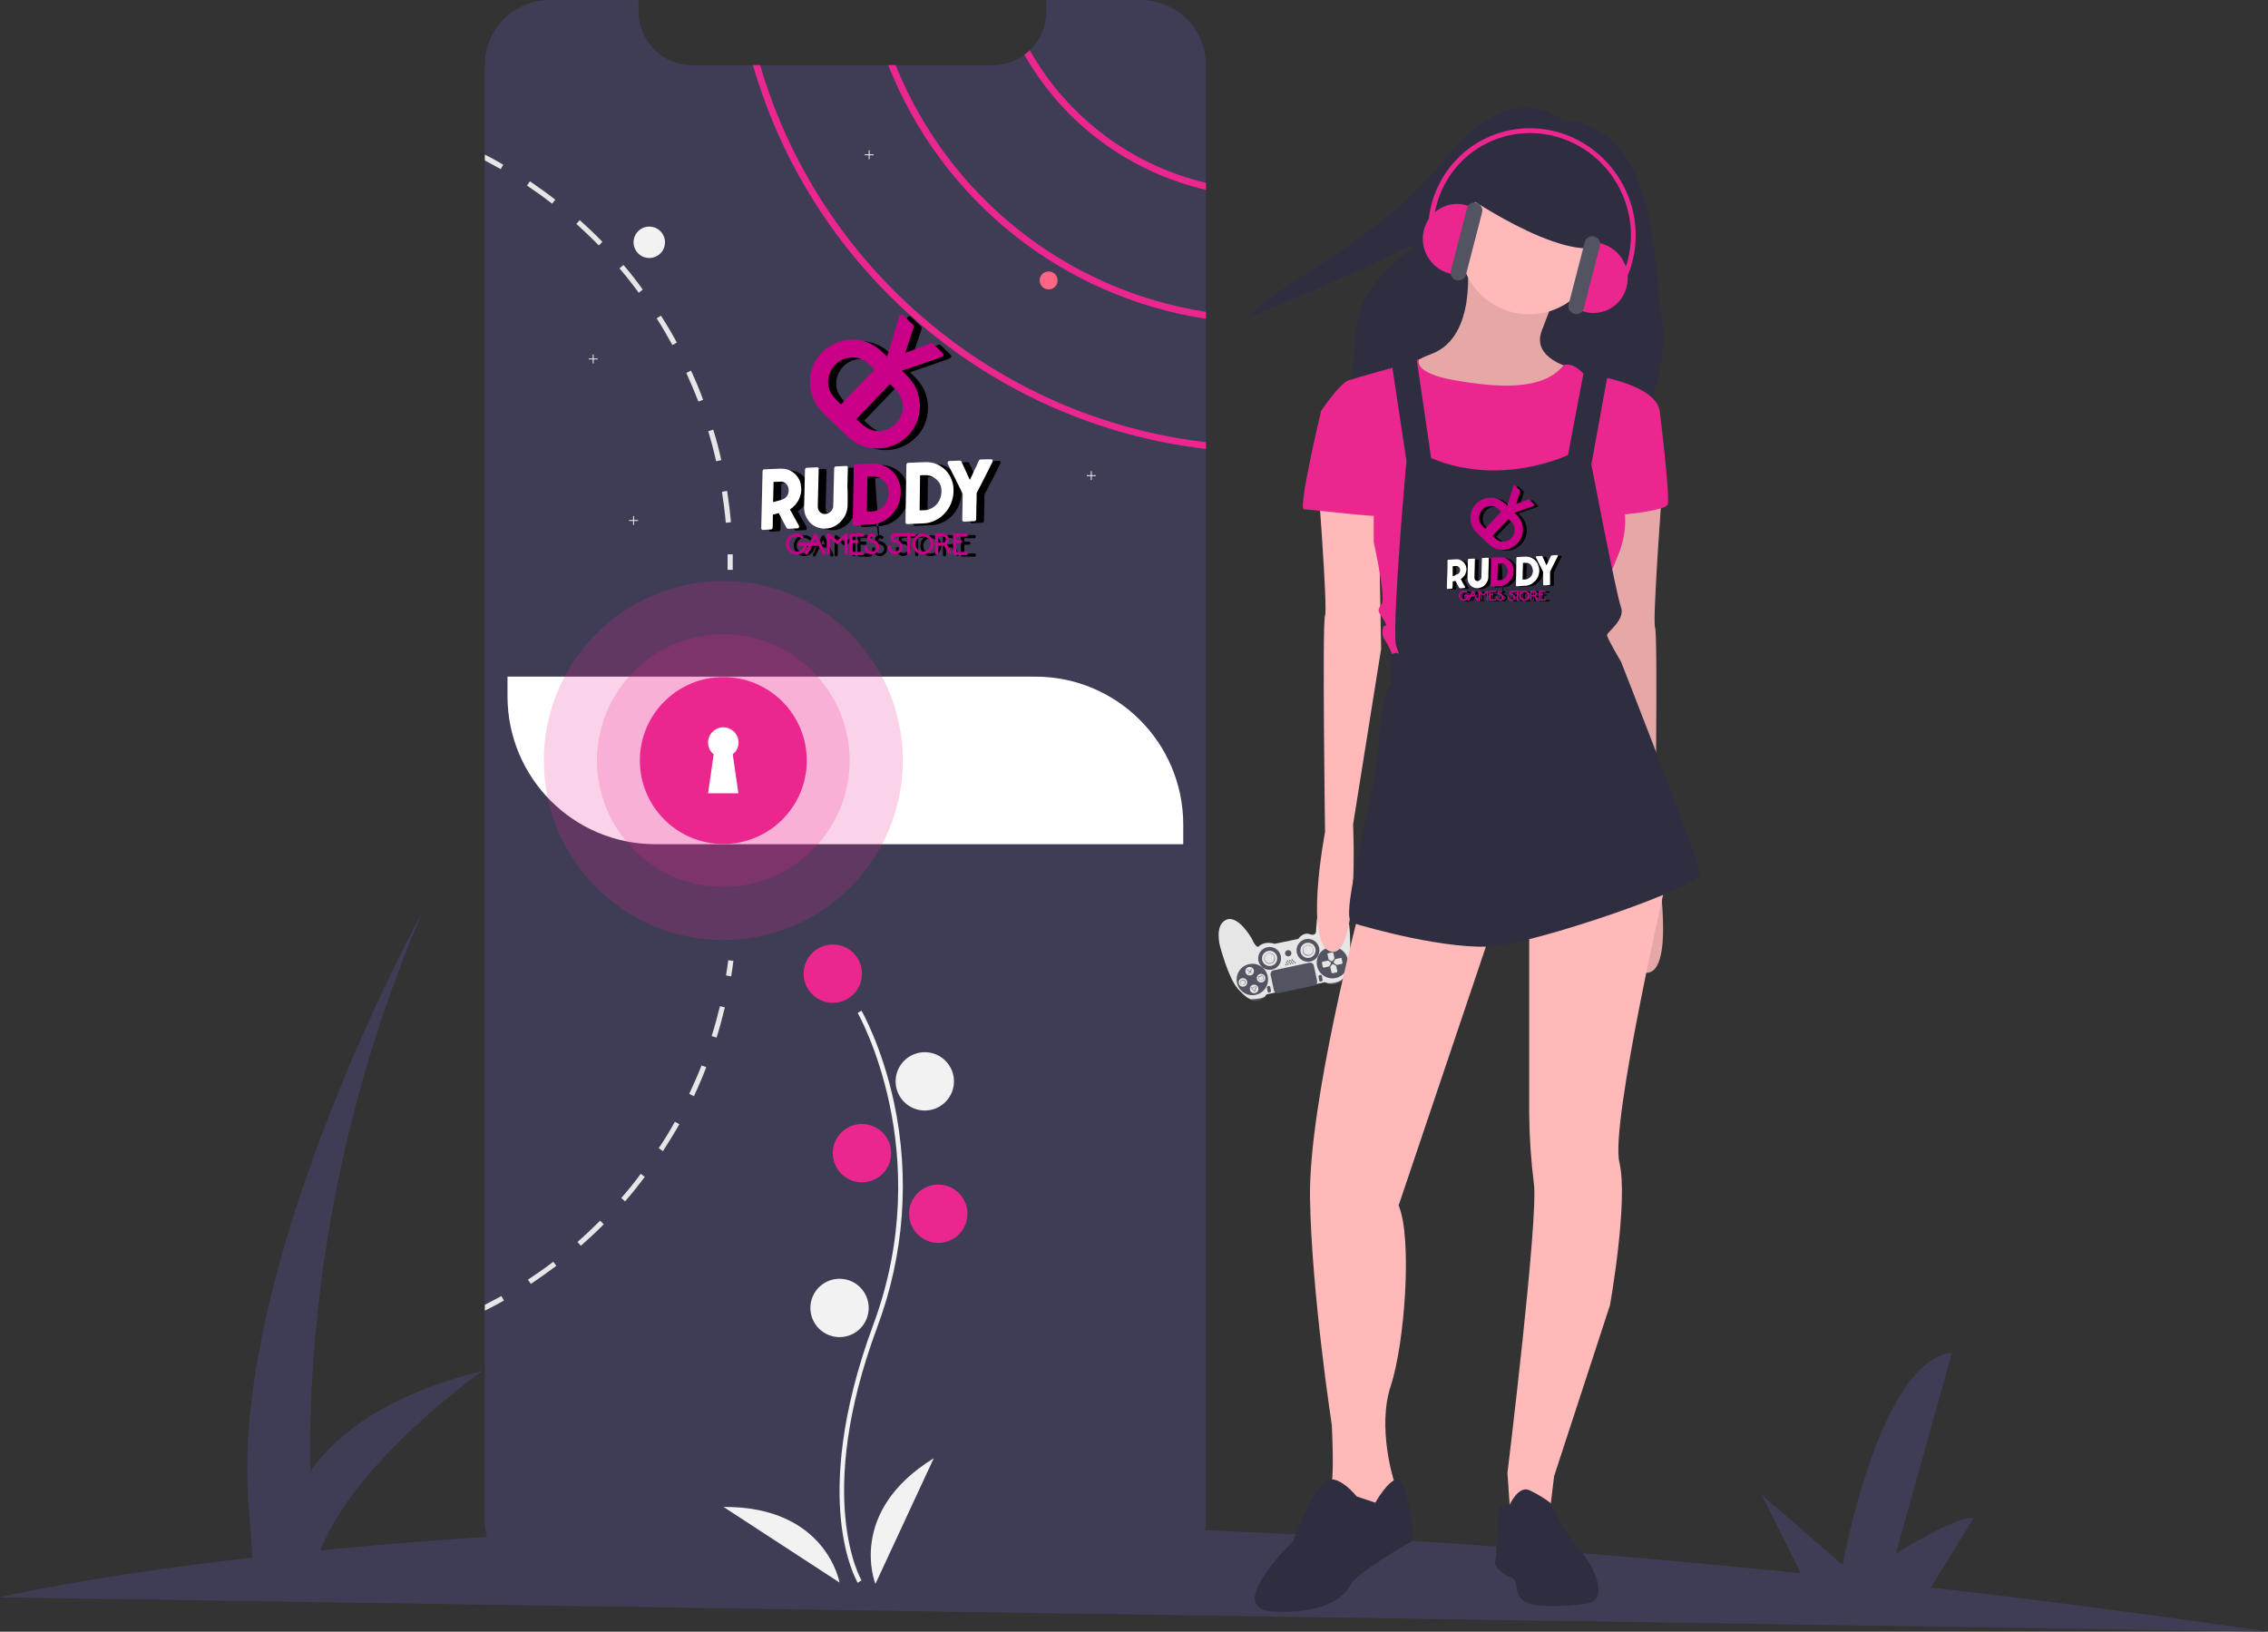 <?xml version="1.0" encoding="utf-8"?>
<!-- Generator: Adobe Illustrator 24.0.1, SVG Export Plug-In . SVG Version: 6.00 Build 0)  -->
<svg version="1.1" id="Camada_1" xmlns="http://www.w3.org/2000/svg" xmlns:xlink="http://www.w3.org/1999/xlink" x="0px" y="0px"
	 viewBox="0 0 1010.9 727.3" style="enable-background:new 0 0 1010.9 727.3;" xml:space="preserve">
<rect x="0" y="0" width="1010.9" height="727.3" fill="#333333" stroke="none"/>
<style type="text/css">
	.st0{fill:#535461;}
	.st1{fill:#E6E6E6;}
	.st2{fill:#FFB9B9;}
	.st3{fill:#3F3D56;}
	.st4{fill:#F2F2F2;}
	.st5{fill:#EC268F;}
	.st6{fill:#FF6584;}
	.st7{fill:#FFFFFF;}
	.st8{opacity:0.2;fill:#EC268F;enable-background:new    ;}
	.st9{fill:#2F2E41;}
	.st10{opacity:0.1;enable-background:new    ;}
	.st11{fill-rule:evenodd;clip-rule:evenodd;}
	.st12{fill-rule:evenodd;clip-rule:evenodd;fill:#C90087;}
	.st13{fill-rule:evenodd;clip-rule:evenodd;fill:#FFFFFF;}
</style>
<g id="eb1b09ad-1fe0-40ca-8096-34696e14e30a">
	<g>
		<path class="st0" d="M598.2,436.1l0.2,0.9c0,0-3.3,2.9-6.8,1.4l-0.2-0.8L598.2,436.1z"/>
		<path class="st0" d="M563.9,443.4l0.2,0.9c0,0-3.3,2.9-6.8,1.4l-0.2-0.8L563.9,443.4z"/>
		<path class="st1" d="M586.9,438.6l3.7-0.8c0,0,1.2,0.9,4.3,0.2s3.6-1.8,3.6-1.8s2.7-2.7,2.8-5.5c0,0,1.4-12.2-0.4-21.2
			s-5.5-9.5-7.4-9.4s-5,1.1-6.5,9.7l-0.4,4.9c0,0,0.3,2.8-2.8,1.7s-5.1,2.1-5.1,2.1l-10.6,2.2c0,0-4-1.5-6.9,1c0,0-0.9,1.9-3.3-3.4
			c0,0-6-10.7-11.4-8.3c-5.3,2.4-2.7,11.8-2.7,11.8s3.8,14.5,8,19c0,0,4.1,4.8,6.1,4.6c0,0,4.4-0.1,5.9-1.2l0.8-1L586.9,438.6z"/>
		<circle class="st0" cx="593.9" cy="429.1" r="7"/>
		<circle class="st0" cx="558.2" cy="436.6" r="7"/>
		<path class="st1" d="M593,430.9l0.7-1c0.1-0.2,0.4-0.2,0.6-0.1l1.1,0.6c0.1,0.1,0.2,0.2,0.2,0.3l0.5,2.2c0,0.2-0.1,0.5-0.3,0.5
			l-1.8,0.4c-0.2,0-0.5-0.1-0.5-0.3l-0.5-2.2C592.9,431.1,592.9,431,593,430.9z"/>
		<path class="st1" d="M592.3,427.8l1.1,0.6c0.2,0.1,0.4,0.1,0.6-0.1l0.7-1c0.1-0.1,0.1-0.2,0.1-0.3l-0.5-2.2c0-0.2-0.3-0.4-0.5-0.3
			l-1.8,0.4c-0.2,0-0.4,0.3-0.3,0.5l0.5,2.2C592.2,427.6,592.2,427.7,592.3,427.8z"/>
		<path class="st1" d="M595.1,427.6l-0.6,1.1c-0.1,0.2-0.1,0.4,0.1,0.6l1,0.7c0.1,0.1,0.2,0.1,0.3,0.1l2.2-0.5
			c0.2,0,0.4-0.3,0.3-0.5l-0.4-1.8c0-0.2-0.3-0.4-0.5-0.3l-2.2,0.5C595.3,427.4,595.2,427.5,595.1,427.6z"/>
		<path class="st1" d="M592.1,428.2l1,0.7c0.2,0.1,0.2,0.4,0.1,0.6l-0.6,1.1c-0.1,0.1-0.2,0.2-0.3,0.2l-2.2,0.5
			c-0.2,0-0.5-0.1-0.5-0.3l-0.4-1.8c0-0.2,0.1-0.5,0.3-0.5l2.2-0.5C591.9,428.1,592,428.1,592.1,428.2z"/>
		<circle class="st0" cx="583" cy="423.6" r="5.1"/>
		<circle class="st0" cx="565.9" cy="427.2" r="5.1"/>
		<circle class="st1" cx="583" cy="423.6" r="3.4"/>
		<path class="st0" d="M582.5,421.3c1.3-0.3,2.5,0.5,2.8,1.8s-0.5,2.5-1.8,2.8s-2.5-0.5-2.8-1.8l0,0
			C580.5,422.8,581.3,421.6,582.5,421.3z M583.5,425.7c1.2-0.2,1.9-1.4,1.7-2.6s-1.4-1.9-2.6-1.7c-1.2,0.2-1.9,1.4-1.7,2.6l0,0
			C581.1,425.2,582.3,425.9,583.5,425.7z"/>
		<circle class="st1" cx="565.9" cy="427.2" r="3.4"/>
		<path class="st0" d="M565.4,424.9c1.3-0.3,2.5,0.5,2.8,1.8s-0.5,2.5-1.8,2.8s-2.5-0.5-2.8-1.8S564.1,425.2,565.4,424.9z
			 M566.3,429.3c1.2-0.2,1.9-1.4,1.7-2.6s-1.4-1.9-2.6-1.7c-1.2,0.2-1.9,1.4-1.7,2.6l0,0C564,428.8,565.1,429.6,566.3,429.3z"/>
		<circle class="st0" cx="574.2" cy="424.9" r="1.4"/>
		<circle class="st0" cx="577.3" cy="429.1" r="0.3"/>
		<circle class="st0" cx="576.2" cy="429.4" r="0.3"/>
		<circle class="st0" cx="576" cy="427.9" r="0.3"/>
		<circle class="st0" cx="574.9" cy="428.1" r="0.3"/>
		<circle class="st0" cx="573.9" cy="428.3" r="0.3"/>
		<circle class="st0" cx="576.6" cy="428.5" r="0.3"/>
		<circle class="st0" cx="575.6" cy="428.7" r="0.3"/>
		<circle class="st0" cx="574.6" cy="428.9" r="0.3"/>
		<circle class="st0" cx="573.5" cy="429.1" r="0.3"/>
		<circle class="st0" cx="575.2" cy="429.6" r="0.3"/>
		<circle class="st0" cx="574.1" cy="429.8" r="0.3"/>
		<circle class="st0" cx="573.2" cy="430" r="0.3"/>
		<path class="st0" d="M589.1,437.4c0.3-0.1,0.5-0.4,0.4-0.7l-0.3-1.7c-0.1-0.3-0.4-0.5-0.7-0.4l-0.4,0.1c-0.3,0.1-0.5,0.4-0.4,0.7
			l0.3,1.7c0.1,0.3,0.4,0.5,0.7,0.4L589.1,437.4z"/>
		<path class="st0" d="M566.1,442.3c0.3-0.1,0.5-0.4,0.4-0.7l-0.3-1.7c-0.1-0.3-0.4-0.5-0.7-0.4l-0.4,0.1c-0.3,0.1-0.5,0.4-0.4,0.7
			l0.3,1.7c0.1,0.3,0.4,0.5,0.7,0.4L566.1,442.3z"/>
		<circle class="st1" cx="559" cy="440.8" r="1.9"/>
		<circle class="st1" cx="562.1" cy="436" r="1.9"/>
		<circle class="st1" cx="554" cy="437.9" r="1.9"/>
		<circle class="st1" cx="557" cy="432.9" r="1.9"/>
		<path class="st0" d="M585.8,439.3c0.9-0.2,1.4-1,1.3-1.9l-1.5-7c-0.2-0.9-1-1.4-1.9-1.3l-16.1,3.4c-0.9,0.2-1.4,1-1.3,1.9l1.5,7
			c0.2,0.9,1,1.4,1.9,1.3L585.8,439.3z"/>
		<path class="st0" d="M557.5,440.2l2.6-0.5l-0.8,2.4L557.5,440.2z M559.8,439.9l-2,0.4l1.4,1.4L559.8,439.9z"/>
		<path class="st0" d="M560.9,435.2l2.1-0.4l0.4,1.9l-2.1,0.4L560.9,435.2z M562.9,435l-1.8,0.4l0.3,1.6l1.8-0.4L562.9,435z"/>
		<path class="st0" d="M553.8,436.7c0.7-0.1,1.3,0.3,1.4,0.9c0.1,0.7-0.3,1.3-0.9,1.4c-0.7,0.1-1.3-0.3-1.4-0.9
			C552.7,437.5,553.1,436.9,553.8,436.7z M554.2,438.9c0.6-0.1,0.9-0.7,0.8-1.2c-0.1-0.6-0.7-0.9-1.2-0.8c-0.6,0.1-0.9,0.7-0.8,1.2
			l0,0C553.1,438.7,553.7,439.1,554.2,438.9L554.2,438.9z"/>
		
			<rect x="557" y="431.7" transform="matrix(0.545 -0.838 0.838 0.545 -109.644 663.769)" class="st0" width="0.2" height="2.6"/>
		
			<rect x="555.7" y="432.9" transform="matrix(0.564 -0.826 0.826 0.564 -114.631 648.937)" class="st0" width="2.6" height="0.2"/>
	</g>
	<path class="st2" d="M587.1,209.7c0,0,4.8,62,3.5,64.7s0,96.5,0,96.5s-9.7,50.6,2.8,53.3s9.7-56.7,9.7-56.7l12.5-78.3l-1.4-77.6
		L587.1,209.7z"/>
	<title>unlock</title>
	<path class="st3" d="M1010.9,727.3c-52.1-7.6-102.2-14.2-150.3-19.7l19-30.8c-6.4-1.9-34.6,15.7-34.6,15.7l25-89.5
		c-32.2,3.1-48.7,94.5-48.7,94.5l-36-31.1l17.4,34.9c-147.2-15.2-274.4-21.2-381.3-21.9l16.3-26.3c-6.4-1.9-34.6,15.7-34.6,15.7
		l25-89.5c-32.2,3.1-48.7,94.5-48.7,94.5l-36-31.1l18.5,36.9c-89.7,1.1-162.8,5.9-219.2,11.5c16.5-41.1,72.4-80,72.4-80
		c-42.7,10.4-65.1,28.2-76.8,44.7c-0.9-50.8,5.1-145,49.9-249.1c0,0-88.3,160.4-77,268.4l1.3,19.2C37.6,702.8,0,712,0,712
		L1010.9,727.3z"/>
	<path class="st3" d="M537.5,29.1v648.2c0,16.1-13.1,29.1-29.1,29.1H245.2c-16.1,0-29.1-13-29.1-29v-0.1V29.1
		c0-16.1,13-29.1,29.1-29.1l0,0h39.4v5.1c0,13.2,10.7,24,24,24h133.8c5.1,0,10.1-1.6,14.2-4.7c0.8-0.6,1.6-1.3,2.4-2
		c4.7-4.5,7.4-10.8,7.4-17.3V0h42C524.5,0,537.5,13,537.5,29.1L537.5,29.1z"/>
	<circle class="st4" cx="289.4" cy="108" r="7"/>
	<path class="st5" d="M459,22.4c-0.7,0.7-1.5,1.4-2.4,2c17.3,30.5,46.7,52.3,80.9,60.2v-3.1C504.3,73.6,475.8,52.2,459,22.4z"/>
	<path class="st5" d="M399.2,29h-3.3c23.7,60.2,77.6,103.3,141.6,113.1V139C475.2,129.3,422.7,87.5,399.2,29z"/>
	<path class="st5" d="M338.8,29h-3.2c26.4,91.7,106.2,160,201.9,171.1v-3C443.5,186.1,365.1,119.1,338.8,29z"/>
	<polygon class="st4" points="266.4,159.8 264.6,159.8 264.6,158 264.2,158 264.2,159.8 262.4,159.8 262.4,160.2 264.2,160.2 
		264.2,162 264.6,162 264.6,160.2 266.4,160.2 	"/>
	<polygon class="st4" points="389.4,68.8 387.6,68.8 387.6,67 387.2,67 387.2,68.8 385.4,68.8 385.4,69.2 387.2,69.2 387.2,71 
		387.6,71 387.6,69.2 389.4,69.2 	"/>
	<polygon class="st4" points="284.4,231.8 282.6,231.8 282.6,230 282.2,230 282.2,231.8 280.4,231.8 280.4,232.2 282.2,232.2 
		282.2,234 282.6,234 282.6,232.2 284.4,232.2 	"/>
	<polygon class="st4" points="368.4,178.8 366.6,178.8 366.6,177 366.2,177 366.2,178.8 364.4,178.8 364.4,179.2 366.2,179.2 
		366.2,181 366.6,181 366.6,179.2 368.4,179.2 	"/>
	<polygon class="st4" points="488.4,211.8 486.6,211.8 486.6,210 486.2,210 486.2,211.8 484.4,211.8 484.4,212.2 486.2,212.2 
		486.2,214 486.6,214 486.6,212.2 488.4,212.2 	"/>
	<circle class="st6" cx="467.4" cy="125" r="4"/>
	<path class="st1" d="M324.1,218.8l-2.3,0.4c0.7,4.5,1.3,9.2,1.7,13.8l2.3-0.2C325.4,228.1,324.8,223.4,324.1,218.8z"/>
	<path class="st1" d="M317.9,191.5l-2.2,0.7c1.3,4.4,2.5,8.9,3.5,13.4l2.3-0.5C320.5,200.5,319.3,195.9,317.9,191.5z"/>
	<path class="st1" d="M308,165.2l-2.1,1c1.9,4.2,3.7,8.5,5.4,12.8l2.1-0.8C311.8,173.8,310,169.5,308,165.2z"/>
	<path class="st1" d="M294.6,140.7l-1.9,1.2c2.5,3.9,4.8,7.9,7,11.9l2-1.1C299.5,148.6,297.1,144.6,294.6,140.7z"/>
	<path class="st1" d="M277.9,118.1l-1.8,1.5c3,3.5,5.9,7.2,8.6,10.9l1.8-1.4C283.9,125.4,281,121.7,277.9,118.1z"/>
	<path class="st1" d="M258.4,98.1l-1.5,1.7c3.4,3.1,6.8,6.3,10,9.6l1.6-1.6C265.3,104.4,261.8,101.2,258.4,98.1z"/>
	<path class="st1" d="M236.2,80.8l-1.3,1.9c3.8,2.6,7.6,5.3,11.2,8.1l1.4-1.8C243.9,86.2,240.1,83.5,236.2,80.8z"/>
	<path class="st1" d="M216.1,68.9v2.6c2.4,1.3,4.8,2.6,7.1,3.9l1.1-2C221.6,71.8,218.9,70.3,216.1,68.9z"/>
	<path class="st1" d="M323.6,434.8c0.4-2.2,0.7-4.5,1-6.8l2.3,0.3c-0.3,2.3-0.6,4.6-1,6.9L323.6,434.8z"/>
	<path class="st1" d="M317.2,461.8l2.2,0.7c1.4-4.4,2.6-9,3.7-13.5l-2.2-0.5C319.8,452.9,318.6,457.4,317.2,461.8z"/>
	<path class="st1" d="M307.2,487.6l2.1,1c2-4.2,3.8-8.5,5.5-12.9l-2.1-0.8C311,479.2,309.1,483.5,307.2,487.6z"/>
	<path class="st1" d="M293.6,511.8l1.9,1.3c2.5-3.9,5-7.9,7.3-12l-2-1.1C298.6,504,296.2,508,293.6,511.8z"/>
	<path class="st1" d="M276.9,534l1.7,1.5c3.1-3.5,6-7.2,8.8-10.9l-1.8-1.4C282.9,526.9,280,530.5,276.9,534z"/>
	<path class="st1" d="M257.4,553.6l1.5,1.7c3.5-3.1,7-6.3,10.2-9.6l-1.6-1.6C264.2,547.4,260.8,550.6,257.4,553.6z"/>
	<path class="st1" d="M235.3,570.4l1.3,1.9c3.9-2.6,7.7-5.3,11.4-8.1l-1.4-1.8C243,565.2,239.1,567.9,235.3,570.4z"/>
	<path class="st1" d="M224.6,579.7c-2.8,1.6-5.6,3.1-8.5,4.5v-2.6c2.5-1.3,4.9-2.6,7.4-3.9L224.6,579.7z"/>
	<path class="st1" d="M324.3,247.1h2.3c0,2.3,0,4.7,0,6.9h-2.3C324.3,251.7,324.3,249.4,324.3,247.1z"/>
	<path class="st7" d="M226.2,301.6h235.2c36.5,0,66,29.5,66,66v8.7l0,0H292.2c-36.5,0-66-29.5-66-66l0,0L226.2,301.6L226.2,301.6z"
		/>
	<path class="st4" d="M382.3,705.5c-0.2-0.4-5.6-9.4-7.5-28.2c-1.7-17.2-0.6-46.2,14.4-86.7c28.5-76.7-6.6-138.5-6.9-139.1l1.7-1
		c0.1,0.2,9.1,15.9,14.5,41c7.1,33.3,4.5,67.9-7.4,99.8c-28.5,76.5-7.3,112.8-7.1,113.1L382.3,705.5z"/>
	<circle class="st5" cx="371.2" cy="434" r="13"/>
	<circle class="st4" cx="412.2" cy="482" r="13"/>
	<circle class="st5" cx="384.2" cy="514" r="13"/>
	<circle class="st5" cx="418.2" cy="541" r="13"/>
	<circle class="st4" cx="374.2" cy="583" r="13"/>
	<path class="st4" d="M390.2,706c0,0-13-32,26-56L390.2,706z"/>
	<path class="st4" d="M374.2,705.4c0,0-5.9-34-51.7-33.7L374.2,705.4z"/>
	<circle class="st8" cx="322.4" cy="339" r="80"/>
	<circle class="st8" cx="322.4" cy="339" r="56.3"/>
	<circle class="st5" cx="322.4" cy="339" r="37.2"/>
	<path class="st7" d="M329.2,331c0-3.7-3-6.8-6.8-6.8c-3.7,0-6.8,3-6.8,6.8c0,2,0.9,4,2.5,5.2l-2.5,17.4h13.5l-2.5-17.4
		C328.3,334.9,329.2,333,329.2,331z"/>
	<path class="st9" d="M696.1,53.3c0,0-22.3-20-52.3,17.7s-76.9,56.1-87.7,70.8c0,0,44.6-18.5,60-26.1s14.6-6.2,14.6-6.2
		s-20.8,14.6-24.6,29.2s-0.8,26.9-7.7,41.5s132.3,10,132.3,10s13.8-23.8,10-48.4S739.2,56.4,696.1,53.3z"/>
	<path class="st2" d="M653.9,116.2c0,0,4.8,33.9-15.9,41.6s-13.2,18-13.2,18L656,191l33.3-10.4l11.1-16.6c0,0-18-4.2-13.2-16.6
		s6.2-16.6,6.2-16.6L653.9,116.2z"/>
	<path class="st10" d="M653.9,116.2c0,0,4.8,33.9-15.9,41.6s-13.2,18-13.2,18L656,191l33.3-10.4l11.1-16.6c0,0-18-4.2-13.2-16.6
		s6.2-16.6,6.2-16.6L653.9,116.2z"/>
	<path class="st2" d="M741.2,213.2c0,0-4.8,63.7-3.5,66.5s0,99.1,0,99.1s9.7,52-2.8,54.7s-9.7-58.2-9.7-58.2l-12.5-80.4l1.4-79.7
		L741.2,213.2z"/>
	<path class="st10" d="M741.2,213.2c0,0-4.8,63.7-3.5,66.5s0,99.1,0,99.1s9.7,52-2.8,54.7s-9.7-58.2-9.7-58.2l-12.5-80.4l1.4-79.7
		L741.2,213.2z"/>
	<path class="st2" d="M606.1,405.1c0,0-22.9,86.6-22.2,128.9s9.7,101.1,9.7,101.1s1.4,25.6-0.7,28.4c-2.1,2.8,10.4,14.5,10.4,14.5
		l13.2-7.6l4.8-5.5V660c0,0-7.6-23.6-1.4-42.3c6.2-18.7,9.7-65.8,3.5-80.4l43-127.5L606.1,405.1z"/>
	<path class="st9" d="M604.7,667c0,0-8.3-10.4-13.9-6.9s-14.5,27-14.5,27s-31.2,29.8-9,31.2s31.9-6.2,34.6-11.8s28.4-20.1,28.4-20.1
		s-2.8-26.3-6.9-27c-4.2-0.7-10.4,10.4-10.4,10.4L604.7,667z"/>
	<path class="st2" d="M681.6,410.6v85.9c0.1,10.4,0.8,20.8,2.1,31.2c2.1,15.2-11.8,128.9-11.8,128.9l1.4,20.1l17.3-1.4l2.1-17.3
		l24.9-76.2c0,0,8.3-46.4,4.2-63.7c-4.2-17.3,21.5-128.2,21.5-128.2L681.6,410.6z"/>
	<path class="st9" d="M667.8,671.8l5.1-1.1c0,0,3.9-8.6,8.7-6.5c3.4,1.6,6.6,3.5,9.6,5.8l2.1,3.9c0,0,4.8,10.4,11.1,17.3
		c6.2,6.9,13.2,22.2,2.8,23.6c-10.4,1.4-24.2,2.1-28.4-1.4s-1.4-9-5.5-10.4c-4.2-1.4-7.6-5.5-6.9-6.9S667.8,671.8,667.8,671.8z"/>
	<circle class="st2" cx="681.6" cy="109.3" r="30.8"/>
	<path class="st5" d="M623.4,163.3l9.2-3.2c0,0-3.6,6,15.8,9.4s39.5,4.7,48.5-6.7c0,0,3.5-1.7,8.3,3.2c4.8,4.8,7.6,3.5,7.6,3.5
		l-3.5,18l-6.9,33.3l-9,24.9l-25.6-5.5l-27.7-20.1l-10.4-27v-24.9L623.4,163.3z"/>
	<path class="st5" d="M708,173l6.9-4.8c0,0,23.6,4.2,24.9,15.2l-18,34.6c3.7,9.6,3.4,20.3-0.7,29.8c-6.9,15.9-6.2,19.4-6.2,19.4
		L710,288l-88,6.9c0,0-3.5-8.3-4.8-9.7s-1.4-6.2,0-6.2s0-2.1-1.4-4.2s-2.1-2.8,0-5.5s-3.5-27.7-3.5-27.7v-27l-23.6-31.2
		c0,0,8.3-12.5,12.5-13.9s23.9-6.8,23.9-6.8l4.5,6.6l6.2,50.1l9,30.5l37.9-6.4l14.7-24.7l9.7-29.1L708,173z"/>
	<path class="st5" d="M734.3,179.2l5.5,4.2c0,0,4.8,38.8,3.5,41.6s-25.6,5.5-26.3,4.2S734.3,179.2,734.3,179.2z"/>
	<path class="st9" d="M620,159.8l6.9,45.7c0,0-6.2,67.9-4.8,81.7l1.4,4.2c0,0-2.8-1.4-3.5,1.4s0,11.8,0,11.8s-4.2,4.2-5.5,27
		s-18,77.6-11.8,79.7s43.6,12.5,63.7,10.4s92.1-26.3,91.4-32.6s-35.3-94.2-35.3-94.2s-6.2-10.4-6.2-11.8s8.3-6.9,6.2-12.5
		S709.3,207,709.3,207l7.6-41.6l-10.4-2.8l-7.6,40.2c0,0-29.8,14.5-61,1.4l-6.9-47.1L620,159.8z"/>
	<path class="st9" d="M653.3,87.2c0,0,51.3,35.3,65.1,19.4s-24.2-29.8-24.2-29.8l-31.9-3.5L653.3,87.2z"/>
	<path class="st5" d="M594.3,181.3l-5.5,2.1c0,0-10.4,43.6-7.6,43.6s36,4.2,36,2.8s-6.2-35.3-6.2-35.3L594.3,181.3z"/>
	<g>
		<g>
			<g>
				<path class="st11" d="M685.3,225.1c0.1,0.1,0.2,0.3,0.1,0.5c0,0.2-0.2,0.3-0.3,0.4c-1.5,0.5-3,1-4.5,1.6c-1.5,0.5-3,1-4.5,1.5
					l-5,5.2c-0.1,0.1-0.2,0.1-0.3,0.2c-0.1,0-0.3,0-0.3-0.1l-2.2-2.1c-0.1-0.1-0.2-0.2-0.1-0.4c0-0.1,0.1-0.3,0.1-0.4l5-5.2
					c0.5-1.5,0.9-3,1.4-4.6c0.5-1.5,0.9-3,1.4-4.6c0.1-0.2,0.2-0.3,0.4-0.3s0.3,0,0.4,0.1l2.2,2.1c0.1,0.1,0.2,0.3,0.1,0.5
					c-0.3,0.9-0.6,1.8-0.9,2.8c-0.3,0.9-0.6,1.8-0.9,2.7c0.9-0.3,1.8-0.7,2.7-1s1.8-0.7,2.7-1c0.2-0.1,0.3,0,0.5,0.1L685.3,225.1z"
					/>
				<path class="st11" d="M663.6,236.1c-1.4-1.3-2.5-2.6-2.7-4.2c-0.1-1.3,0.1-2.8,1.4-4.3c1.3-1.4,2.9-1.7,4.2-1.6
					c1.7,0.1,2.7,1.1,4.2,2.5L663.6,236.1L663.6,236.1z M674.1,231.7l-7.2,7.5c1.4,1.3,2.7,2.4,4.3,2.5c1.3,0.1,2.8-0.2,4.2-1.6
					c1.3-1.4,1.5-3,1.4-4.3C676.6,234.1,675.6,233.2,674.1,231.7L674.1,231.7z M678.4,242.2c2.1-2.5,2.4-5.5,1.9-7.7
					c-0.7-3.4-2.9-4.9-5.7-7.6c-1.2-1.1-2.6-2.6-3.9-3.4c-6.5-3.9-15.1,1.7-13.4,9.7c0.7,3.4,3,5,5.7,7.6c1.2,1.2,2.6,2.6,3.9,3.4
					C670.7,246.4,675.5,245.6,678.4,242.2z"/>
			</g>
			<path class="st11" d="M652.7,258.5c0.3,0.6,0.6,1.2,0.9,1.7c0.3,0.6,0.6,1.2,1,1.7c0.1,0.1,0,0.3,0,0.4c-0.1,0.1-0.2,0.2-0.3,0.2
				c-0.7,0-1.3,0.1-2,0.1c-0.1,0-0.2-0.1-0.3-0.2c-0.6-1-1.1-2.1-1.7-3.1c-0.4,0.1-0.8,0.2-1.2,0.3c0,0.9,0,1.8-0.1,2.8
				c0,0.1,0,0.2-0.1,0.3c-0.1,0.1-0.2,0.1-0.3,0.1c-0.6,0-1.2,0-1.8,0.1c-0.1,0-0.2,0-0.2-0.1c-0.1-0.1-0.1-0.2-0.1-0.3
				c0-2,0.1-4,0.2-6.1c0.1-2,0.1-4,0.1-6.1c0-0.1,0-0.2,0.1-0.3s0.2-0.1,0.3-0.1c1.2-0.1,2.3-0.1,3.5-0.2c0.5,0,1,0,1.5,0.2
				s0.9,0.4,1.3,0.7c0.4,0.3,0.7,0.6,1,1.1c0.3,0.4,0.5,0.9,0.6,1.4s0.2,1,0.1,1.5c-0.1,0.5-0.2,1-0.4,1.5s-0.5,0.9-0.8,1.3
				C653.6,257.9,653.2,258.2,652.7,258.5L652.7,258.5z M650.9,256.4c0.4-0.1,0.7-0.3,0.9-0.5c0.2-0.2,0.4-0.5,0.5-0.8
				s0.1-0.6,0.1-0.9c0-0.3-0.1-0.6-0.3-0.8c-0.1-0.3-0.4-0.5-0.6-0.6c-0.3-0.2-0.6-0.2-1-0.2c-0.5,0-0.9,0-1.4,0.1
				c0,0.7,0,1.4,0,2.2c0,0.7,0,1.4,0,2.2c0.3-0.1,0.6-0.2,0.9-0.2C650.3,256.6,650.6,256.5,650.9,256.4z"/>
			<path class="st11" d="M665.1,257.5c0,0.7-0.1,1.3-0.4,1.9c-0.3,0.6-0.6,1.1-1,1.6s-0.9,0.8-1.5,1.1c-0.6,0.3-1.2,0.4-1.8,0.5
				c-0.6,0-1.2-0.1-1.8-0.3c-0.6-0.2-1-0.6-1.5-1c-0.4-0.4-0.7-0.9-1-1.5c-0.2-0.6-0.3-1.2-0.3-1.9c0-1.3,0.1-2.6,0.1-4
				c0-1.3,0.1-2.6,0.1-4c0-0.1,0-0.2,0.1-0.3s0.2-0.1,0.3-0.1c0.8,0,1.5-0.1,2.3-0.1c0.1,0,0.2,0,0.3,0.1s0.1,0.2,0.1,0.3
				c0,1.3-0.1,2.7-0.1,4s-0.1,2.6-0.1,4c0,0.2,0,0.5,0.1,0.7s0.2,0.4,0.3,0.5s0.3,0.3,0.5,0.3c0.2,0.1,0.4,0.1,0.6,0.1
				c0.2,0,0.4-0.1,0.6-0.2c0.2-0.1,0.4-0.2,0.5-0.4c0.2-0.2,0.3-0.3,0.4-0.6c0.1-0.2,0.1-0.4,0.1-0.7c0-1.3,0.1-2.7,0.1-4
				s0.1-2.7,0.1-4c0-0.1,0-0.2,0.1-0.3s0.2-0.1,0.3-0.1c0.8,0,1.5-0.1,2.3-0.1c0.1,0,0.2,0,0.3,0.1s0.1,0.2,0.1,0.3
				c0,1.3-0.1,2.7-0.1,4C665.1,254.8,665.1,256.2,665.1,257.5z"/>
			<path class="st11" d="M666.5,261.9c-0.1,0-0.2,0-0.3-0.1s-0.1-0.2-0.1-0.3c0-2,0.1-4.1,0.1-6.1s0.1-4.1,0.1-6.1
				c0-0.1,0-0.2,0.1-0.3s0.2-0.1,0.3-0.1c1.2,0,2.4-0.1,3.6-0.1c0.9,0,1.7,0.1,2.4,0.4c0.8,0.3,1.4,0.7,2,1.3s1,1.2,1.3,2
				s0.5,1.6,0.4,2.5c0,0.9-0.2,1.7-0.5,2.5s-0.8,1.5-1.4,2.1c-0.6,0.6-1.2,1.1-2,1.5s-1.6,0.6-2.4,0.6
				C668.9,261.7,667.7,261.8,666.5,261.9L666.5,261.9z M672.2,251.9c-0.2-0.1-0.5-0.3-0.7-0.3c-0.2-0.1-0.5-0.1-0.7-0.1
				s-0.5,0-0.7,0s-0.5,0-0.8,0c0,1.2,0.9,12.2,0.9,13.5c0,1.2-1-7.2-1-6c0.4,0,0.7,0,1.1,0c0.5,0,1.1-0.2,1.5-0.4
				c0.5-0.3,0.9-0.6,1.2-1s0.6-0.9,0.7-1.4c0.2-0.5,0.2-1.1,0.1-1.6c-0.1-0.5-0.2-1-0.5-1.5C673,252.5,672.7,252.2,672.2,251.9z"/>
			<path class="st11" d="M677.7,261.6c-0.1,0-0.2,0-0.2-0.1c-0.1-0.1-0.1-0.2-0.1-0.3c0-2,0.1-4.1,0.1-6.1s0.1-4.1,0.1-6.1
				c0-0.1,0-0.2,0.1-0.3s0.2-0.1,0.3-0.1c1.2-0.1,2.4-0.1,3.6-0.2c0.9,0,1.7,0.1,2.4,0.4c0.8,0.3,1.4,0.7,2,1.3s1,1.2,1.3,2
				s0.5,1.6,0.5,2.5s-0.2,1.8-0.5,2.6s-0.8,1.5-1.4,2.1c-0.6,0.6-1.2,1.1-2,1.5s-1.6,0.6-2.4,0.6
				C680.1,261.5,678.9,261.6,677.7,261.6L677.7,261.6z M683.4,251.7c-0.2-0.2-0.5-0.3-0.7-0.3c-0.2-0.1-0.5-0.1-0.7-0.1
				s-0.5,0-0.7,0c-0.3,0-0.5,0-0.8,0c0,1.2,0,2.5-0.1,3.7c0,1.2,0,2.5-0.1,3.7c0.4,0,0.7,0,1.1,0c0.5,0,1.1-0.2,1.5-0.4
				c0.5-0.3,0.9-0.6,1.2-1s0.6-0.9,0.7-1.4c0.2-0.5,0.2-1.1,0.1-1.6c-0.1-0.5-0.2-1-0.5-1.5C684.2,252.3,683.9,251.9,683.4,251.7z"
				/>
			<path class="st11" d="M695.7,247.7c0.1,0,0.2,0,0.3,0.2c0.1,0.1,0.1,0.2,0,0.4c-0.6,1.1-1.1,2.2-1.7,3.4
				c-0.6,1.1-1.1,2.2-1.7,3.4c0,0.9,0,1.9,0,2.8s0,1.9,0,2.8c0,0.1,0,0.2-0.1,0.3c-0.1,0.1-0.2,0.1-0.3,0.1c-0.8,0-1.5,0.1-2.3,0.1
				c-0.1,0-0.2,0-0.3-0.1s-0.1-0.2-0.1-0.3c0-0.9,0-1.9,0-2.8s0-1.9,0-2.8c-0.5-1.1-1.1-2.1-1.6-3.2c-0.5-1.1-1.1-2.1-1.6-3.2
				c-0.1-0.1,0-0.3,0-0.4c0.1-0.1,0.2-0.2,0.3-0.2c0.8,0,1.5-0.1,2.3-0.1c0.1,0,0.2,0.1,0.3,0.2c0.3,0.7,0.6,1.3,0.9,2
				c0.3,0.7,0.6,1.3,0.9,2c0.3-0.7,0.7-1.4,1-2.1c0.3-0.7,0.7-1.4,1-2.1c0.1-0.1,0.2-0.2,0.3-0.2
				C694.1,247.8,694.9,247.8,695.7,247.7z"/>
			<path class="st11" d="M678.4,264.2v3.6c0,0.1,0,0.2-0.1,0.2c-0.1,0.1-0.1,0.1-0.2,0.1c-0.1,0-0.2,0-0.2-0.1
				c-0.1-0.1-0.1-0.1-0.1-0.2v-3.6h-2.4c-0.1,0-0.3,0-0.3,0.1c-0.1,0.1-0.1,0.2-0.1,0.3c0,0.1,0,0.2,0.1,0.3
				c0.1,0.1,0.2,0.1,0.3,0.1c0.4,0,0.8,0.2,1.1,0.5s0.5,0.7,0.5,1.1s-0.2,0.8-0.5,1.1c-0.3,0.3-0.7,0.5-1.1,0.5
				c-0.4,0-0.8-0.2-1.1-0.5s-0.5-0.7-0.5-1.1c0-0.1,0-0.2,0.1-0.2c0.1-0.1,0.1-0.1,0.2-0.1c0.1,0,0.2,0,0.2,0.1
				c0.1,0.1,0.1,0.1,0.1,0.2c0,0.3,0.1,0.5,0.3,0.7s0.4,0.3,0.7,0.3s0.5-0.1,0.7-0.3c0.2-0.2,0.3-0.4,0.3-0.7c0-0.3-0.1-0.5-0.3-0.7
				s-0.4-0.3-0.7-0.3s-0.5-0.1-0.7-0.3c-0.2-0.2-0.3-0.4-0.3-0.7c0-0.3,0.1-0.5,0.3-0.7s0.5-0.3,0.8-0.3h0.2c0.6,0,1.4,0,2,0h1.8
				c0.1,0,0.2,0,0.2,0.1c0.1,0.1,0.1,0.1,0.1,0.2s0,0.2-0.1,0.2c-0.1,0.1-0.1,0.1-0.2,0.1L678.4,264.2L678.4,264.2z"/>
			<path class="st11" d="M681.1,263.6c0.6,0,1.2,0.2,1.6,0.7c0.4,0.4,0.7,1,0.7,1.6s-0.2,1.2-0.7,1.6c-0.4,0.4-1,0.7-1.6,0.7
				s-1.2-0.2-1.6-0.7c-0.4-0.4-0.7-1-0.7-1.6s0.2-1.2,0.7-1.6C680,263.8,680.5,263.6,681.1,263.6L681.1,263.6z M681.1,264.2
				c-0.4,0-0.8,0.2-1.1,0.5s-0.5,0.7-0.5,1.1s0.2,0.8,0.5,1.1c0.3,0.3,0.7,0.5,1.1,0.5c0.4,0,0.8-0.2,1.1-0.5s0.5-0.7,0.5-1.1
				s-0.2-0.8-0.5-1.1C682,264.4,681.6,264.2,681.1,264.2z"/>
			<path class="st11" d="M685.4,264.2h-1v1.4h1c0.2,0,0.3-0.1,0.5-0.2c0.1-0.1,0.2-0.3,0.2-0.5s-0.1-0.3-0.2-0.5
				C685.7,264.3,685.6,264.2,685.4,264.2L685.4,264.2z M685.6,266.2c-0.1,0-0.2,0-0.2,0h-1v1.6c0,0.1,0,0.2-0.1,0.2
				c-0.1,0.1-0.1,0.1-0.2,0.1c-0.1,0-0.2,0-0.2-0.1c-0.1-0.1-0.1-0.1-0.1-0.2v-3.9c0-0.1,0-0.2,0.1-0.2c0.1-0.1,0.1-0.1,0.2-0.1h1.3
				c0.4,0,0.7,0.1,0.9,0.4c0.3,0.3,0.4,0.6,0.4,0.9c0,0.4-0.1,0.7-0.4,0.9l-0.1,0.1l1,1.7c0,0.1,0,0.1,0,0.2v0.1
				c0,0.1-0.1,0.2-0.2,0.2c-0.1,0-0.1,0-0.2,0h-0.1c-0.1,0-0.2-0.1-0.2-0.1L685.6,266.2z"/>
			<path class="st11" d="M687.6,263.9c0-0.1,0-0.2,0.1-0.2c0.1-0.1,0.1-0.1,0.2-0.1h2.5c0.1,0,0.2,0,0.2,0.1
				c0.1,0.1,0.1,0.1,0.1,0.2s0,0.2-0.1,0.2c-0.1,0.1-0.1,0.1-0.2,0.1h-2.2v0.7h0.9c0.1,0,0.2,0,0.2,0.1c0.1,0.1,0.1,0.1,0.1,0.2
				s0,0.2-0.1,0.2c-0.1,0.1-0.1,0.1-0.2,0.1h-0.9v1.9h2.2c0.1,0,0.2,0,0.2,0.1c0.1,0.1,0.1,0.1,0.1,0.2s0,0.2-0.1,0.2
				c-0.1,0.1-0.1,0.1-0.2,0.1h-2.5c-0.1,0-0.2,0-0.2-0.1c-0.1-0.1-0.1-0.1-0.1-0.2V263.9z"/>
			<path class="st11" d="M655.1,264.6L655.1,264.6c-0.3-0.2-0.6-0.3-1-0.3s-0.8,0.2-1.1,0.5s-0.5,0.7-0.5,1.1s0.2,0.8,0.5,1.1
				c0.3,0.3,0.7,0.5,1.1,0.5c0.4,0,0.8-0.2,1.1-0.5s0.4-0.5,0.4-0.7l0,0h-0.9c-0.1,0-0.2,0-0.2-0.1c-0.1-0.1-0.1-0.1-0.1-0.2
				s0-0.2,0.1-0.2c0.1-0.1,0.1-0.1,0.2-0.1h1.3c0.1,0,1.9,0,2.8,0c0.1,0,0.1,0.2,0.1,0.3c0,0.1,0.1,0.2,0.1,0.3h-2.6l0,0
				c-0.1,0.5-0.3,0.9-0.6,1.2c-0.4,0.4-1,0.7-1.6,0.7s-1.2-0.2-1.6-0.7c-0.4-0.4-0.7-1-0.7-1.6s0.2-1.2,0.7-1.6
				c0.4-0.4,1-0.7,1.6-0.7c0.5,0,1,0.2,1.4,0.5l0,0l0,0c0.1,0.1,0.1,0.1,0.1,0.2s0,0.2-0.1,0.2c-0.1,0.1-0.1,0.1-0.2,0.1
				C655.3,264.7,655.2,264.6,655.1,264.6L655.1,264.6z"/>
			<path class="st11" d="M656.6,267.9c-0.1,0.1-0.2,0.2-0.3,0.2c-0.2,0-0.3-0.1-0.3-0.3c0-0.1,0-0.1,0-0.2l1.9-3.8
				c0,0,0-0.1,0.1-0.1c0.1-0.1,0.1-0.1,0.2-0.1c0.1,0,0.2,0.1,0.3,0.2l1.9,3.8c0,0.1,0.1,0.1,0.1,0.2c0,0.2-0.1,0.3-0.3,0.3
				c-0.1,0-0.2-0.1-0.3-0.2l0,0l-0.3-0.6c-0.6-1.3-0.5-1-0.8-1.7l-0.5-1C657.6,265.7,657.1,266.8,656.6,267.9z"/>
			<path class="st11" d="M661.3,264.6v3.2c0,0.1,0,0.2-0.1,0.2c-0.1,0.1-0.1,0.1-0.2,0.1c-0.1,0-0.2,0-0.2-0.1
				c-0.1-0.1-0.1-0.1-0.1-0.2v-3.9c0-0.1,0-0.2,0.1-0.2c0.1-0.1,0.1-0.1,0.2-0.1c0.1,0,0.2,0,0.2,0.1l0,0l1.6,1.4l1.7-1.5l0,0
				c0.1-0.1,0.1-0.1,0.2-0.1c0.1,0,0.2,0,0.2,0.1c0.1,0.1,0.1,0.1,0.1,0.2v3.9c0,0.1,0,0.2-0.1,0.2c-0.1,0.1-0.1,0.1-0.2,0.1
				c-0.1,0-0.2,0-0.2-0.1c-0.1-0.1-0.1-0.1-0.1-0.2v-3.2l-1.4,1.2c-0.1,0.1-0.1,0.1-0.2,0.1C662.7,265.9,662.2,265.5,661.3,264.6z"
				/>
			<path class="st11" d="M665.5,263.9c0-0.1,0-0.2,0.1-0.2c0.1-0.1,0.1-0.1,0.2-0.1h2.5c0.1,0,0.2,0,0.2,0.1
				c0.1,0.1,0.1,0.1,0.1,0.2s0,0.2-0.1,0.2c-0.1,0.1-0.1,0.1-0.2,0.1h-2.2v0.7h0.9c0.1,0,0.2,0,0.2,0.1c0.1,0.1,0.1,0.1,0.1,0.2
				s0,0.2-0.1,0.2c-0.1,0.1-0.1,0.1-0.2,0.1h-0.9v1.9h2.2c0.1,0,0.2,0,0.2,0.1c0.1,0.1,0.1,0.1,0.1,0.2s0,0.2-0.1,0.2
				c-0.1,0.1-0.1,0.1-0.2,0.1h-2.5c-0.1,0-0.2,0-0.2-0.1c-0.1-0.1-0.1-0.1-0.1-0.2V263.9z"/>
			<path class="st11" d="M668.6,266.5c0-0.1,0-0.2,0.1-0.2c0.1-0.1,0.1-0.1,0.2-0.1c0.1,0,0.2,0,0.2,0.1c0.1,0.1,0.1,0.1,0.1,0.2
				c0,0.3,0.1,0.5,0.3,0.7s0.4,0.3,0.7,0.3s0.5-0.1,0.7-0.3c0.2-0.2,0.3-0.4,0.3-0.7c0-0.3-0.1-0.5-0.3-0.7s-0.4-0.3-0.7-0.3
				s-0.5-0.1-0.7-0.3c-0.2-0.2-0.3-0.4-0.3-0.7c0-0.3,0.1-0.5,0.3-0.7s0.4-0.3,0.7-0.3s0.5,0.1,0.7,0.3l0,0c0.1,0.1,0.1,0.1,0.1,0.2
				s0,0.2-0.1,0.2c-0.1,0.1-0.1,0.1-0.2,0.1c-0.1,0-0.2,0-0.2-0.1l0,0l0,0c-0.1-0.1-0.1-0.1-0.2-0.1c-0.1,0-0.2,0-0.3,0.1
				s-0.1,0.2-0.1,0.3c0,0.1,0,0.2,0.1,0.3c0.1,0.1,0.2,0.1,0.3,0.1c0.4,0,0.8,0.2,1.1,0.5s0.5,0.7,0.5,1.1s-0.2,0.8-0.5,1.1
				c-0.3,0.3-0.7,0.5-1.1,0.5c-0.4,0-0.8-0.2-1.1-0.5C668.7,267.3,668.6,267,668.6,266.5z"/>
		</g>
		<g>
			<path class="st12" d="M683.7,224.7c0.1,0.1,0.2,0.3,0.1,0.5c0,0.2-0.2,0.3-0.3,0.4c-1.5,0.5-3,1-4.5,1.6c-1.5,0.5-3,1-4.5,1.5
				l-5,5.2c-0.1,0.1-0.2,0.1-0.3,0.2c-0.1,0-0.3,0-0.3-0.1l-2.2-2.1c-0.1-0.1-0.2-0.2-0.1-0.4c0-0.1,0.1-0.3,0.1-0.4l5-5.2
				c0.5-1.5,0.9-3,1.4-4.6c0.5-1.5,0.9-3,1.4-4.6c0.1-0.2,0.2-0.3,0.4-0.3s0.3,0,0.4,0.1l2.2,2.1c0.1,0.1,0.2,0.3,0.1,0.5
				c-0.3,0.9-0.6,1.8-0.9,2.8c-0.3,0.9-0.6,1.8-0.9,2.7c0.9-0.3,1.8-0.7,2.7-1s1.8-0.7,2.7-1c0.2-0.1,0.3,0,0.5,0.1L683.7,224.7z"/>
			<path class="st12" d="M662,235.7c-1.4-1.3-2.5-2.6-2.7-4.2c-0.1-1.3,0.1-2.8,1.4-4.3c1.3-1.4,2.9-1.7,4.2-1.6
				c1.7,0.1,2.7,1.1,4.2,2.5L662,235.7L662,235.7z M672.4,231.4l-7.2,7.5c1.4,1.3,2.7,2.4,4.3,2.5c1.3,0.1,2.8-0.2,4.2-1.6
				c1.3-1.4,1.5-3,1.4-4.3C674.9,233.8,673.9,232.8,672.4,231.4L672.4,231.4z M676.7,241.8c2.1-2.5,2.4-5.5,1.9-7.7
				c-0.7-3.4-2.9-4.9-5.7-7.6c-1.2-1.2-2.6-2.6-3.9-3.4c-6.5-3.9-15.1,1.7-13.4,9.7c0.7,3.4,3,5,5.7,7.6c1.2,1.2,2.6,2.6,3.9,3.4
				C669,246.1,673.8,245.3,676.7,241.8z"/>
		</g>
		<path class="st13" d="M651.1,258.1c0.3,0.6,0.6,1.2,0.9,1.7c0.3,0.6,0.6,1.2,1,1.7c0.1,0.1,0,0.3,0,0.4c-0.1,0.1-0.2,0.2-0.3,0.2
			c-0.7,0-1.3,0.1-2,0.1c-0.1,0-0.2-0.1-0.3-0.2c-0.6-1-1.1-2.1-1.7-3.1c-0.4,0.1-0.8,0.2-1.2,0.3c0,0.9,0,1.8-0.1,2.8
			c0,0.1,0,0.2-0.1,0.3c-0.1,0.1-0.2,0.1-0.3,0.1c-0.6,0-1.2,0-1.8,0.1c-0.1,0-0.2,0-0.2-0.1c-0.1-0.1-0.1-0.2-0.1-0.3
			c0-2,0.1-4,0.2-6.1c0.1-2,0.1-4,0.1-6.1c0-0.1,0-0.2,0.1-0.3s0.2-0.1,0.3-0.1c1.2-0.1,2.3-0.1,3.5-0.2c0.5,0,1,0,1.5,0.2
			s0.9,0.4,1.3,0.7c0.4,0.3,0.7,0.6,1,1.1c0.3,0.4,0.5,0.9,0.6,1.4s0.2,1,0.1,1.5c-0.1,0.5-0.2,1-0.4,1.5s-0.5,0.9-0.8,1.3
			C651.9,257.5,651.5,257.9,651.1,258.1L651.1,258.1z M649.3,256.1c0.4-0.1,0.7-0.3,0.9-0.5s0.4-0.5,0.5-0.8s0.1-0.6,0.1-0.9
			c0-0.3-0.1-0.6-0.3-0.8c-0.1-0.3-0.4-0.5-0.6-0.6c-0.3-0.2-0.6-0.2-1-0.2c-0.5,0-0.9,0-1.4,0.1c0,0.7,0,1.4,0,2.2
			c0,0.7,0,1.4,0,2.2c0.3-0.1,0.6-0.2,0.9-0.2C648.7,256.2,649,256.1,649.3,256.1z"/>
		<path class="st13" d="M663.4,257.1c0,0.7-0.1,1.3-0.4,1.9c-0.3,0.6-0.6,1.1-1,1.6s-0.9,0.8-1.5,1.1c-0.6,0.3-1.2,0.4-1.8,0.5
			c-0.6,0-1.2-0.1-1.8-0.3c-0.6-0.2-1-0.6-1.5-1c-0.4-0.4-0.7-0.9-1-1.5c-0.2-0.6-0.3-1.2-0.3-1.9c0-1.3,0.1-2.6,0.1-4
			c0-1.3,0.1-2.6,0.1-4c0-0.1,0-0.2,0.1-0.3s0.2-0.1,0.3-0.1c0.8,0,1.5-0.1,2.3-0.1c0.1,0,0.2,0,0.3,0.1s0.1,0.2,0.1,0.3
			c0,1.3-0.1,2.7-0.1,4s-0.1,2.6-0.1,4c0,0.2,0,0.5,0.1,0.7s0.2,0.4,0.3,0.5s0.3,0.3,0.5,0.3c0.2,0.1,0.4,0.1,0.6,0.1
			c0.2,0,0.4-0.1,0.6-0.2c0.2-0.1,0.4-0.2,0.5-0.4c0.2-0.2,0.3-0.3,0.4-0.6c0.1-0.2,0.1-0.4,0.1-0.7c0-1.3,0.1-2.7,0.1-4
			s0.1-2.7,0.1-4c0-0.1,0-0.2,0.1-0.3s0.2-0.1,0.3-0.1c0.8,0,1.5-0.1,2.3-0.1c0.1,0,0.2,0,0.3,0.1s0.1,0.2,0.1,0.3
			c0,1.3-0.1,2.7-0.1,4C663.4,254.5,663.4,255.8,663.4,257.1z"/>
		<path class="st12" d="M664.8,261.5c-0.1,0-0.2,0-0.3-0.1s-0.1-0.2-0.1-0.3c0-2,0.1-4.1,0.1-6.1s0.1-4.1,0.1-6.1
			c0-0.1,0-0.2,0.1-0.3s0.2-0.1,0.3-0.1c1.2,0,2.4-0.1,3.6-0.1c0.9,0,1.7,0.1,2.4,0.4c0.8,0.3,1.4,0.7,2,1.3s1,1.2,1.3,2
			s0.5,1.6,0.4,2.5c0,0.9-0.2,1.7-0.5,2.5s-0.8,1.5-1.4,2.1c-0.6,0.6-1.2,1.1-2,1.5s-1.6,0.6-2.4,0.6
			C667.2,261.4,666,261.4,664.8,261.5L664.8,261.5z M670.5,251.6c-0.2-0.1-0.5-0.3-0.7-0.3c-0.2-0.1-0.5-0.1-0.7-0.1s-0.5,0-0.7,0
			s-0.5,0-0.8,0c0,1.2,0,2.5-0.1,3.7c0,1.2,0,2.5-0.1,3.7c0.4,0,0.7,0,1.1,0c0.5,0,1.1-0.2,1.5-0.4c0.5-0.3,0.9-0.6,1.2-1
			s0.6-0.9,0.7-1.4c0.2-0.5,0.2-1.1,0.1-1.6c-0.1-0.5-0.2-1-0.5-1.5C671.3,252.2,671,251.8,670.5,251.6z"/>
		<path class="st13" d="M676,261.3c-0.1,0-0.2,0-0.2-0.1c-0.1-0.1-0.1-0.2-0.1-0.3c0-2,0.1-4.1,0.1-6.1s0.1-4.1,0.1-6.1
			c0-0.1,0-0.2,0.1-0.3s0.2-0.1,0.3-0.1c1.2-0.1,2.4-0.1,3.6-0.2c0.9,0,1.7,0.1,2.4,0.4c0.8,0.3,1.4,0.7,2,1.3s1,1.2,1.3,2
			s0.5,1.6,0.5,2.5s-0.2,1.8-0.5,2.6s-0.8,1.5-1.4,2.1c-0.6,0.6-1.2,1.1-2,1.5s-1.6,0.6-2.4,0.6C678.5,261.2,677.2,261.2,676,261.3
			L676,261.3z M681.7,251.3c-0.2-0.2-0.5-0.3-0.7-0.3c-0.2-0.1-0.5-0.1-0.7-0.1s-0.5,0-0.7,0c-0.3,0-0.5,0-0.8,0
			c0,1.2,0,2.5-0.1,3.7c0,1.2,0,2.5-0.1,3.7c0.4,0,0.7,0,1.1,0c0.5,0,1.1-0.2,1.5-0.4c0.5-0.3,0.9-0.6,1.2-1s0.6-0.9,0.7-1.4
			c0.2-0.5,0.2-1.1,0.1-1.6c-0.1-0.5-0.2-1-0.5-1.5C682.5,251.9,682.2,251.6,681.7,251.3z"/>
		<path class="st13" d="M694,247.4c0.1,0,0.2,0,0.3,0.2c0.1,0.1,0.1,0.2,0,0.4c-0.6,1.1-1.1,2.2-1.7,3.4c-0.6,1.1-1.1,2.2-1.7,3.4
			c0,0.9,0,1.9,0,2.8s0,1.9,0,2.8c0,0.1,0,0.2-0.1,0.3c-0.1,0.1-0.2,0.1-0.3,0.1c-0.8,0-1.5,0.1-2.3,0.1c-0.1,0-0.2,0-0.3-0.1
			s-0.1-0.2-0.1-0.3c0-0.9,0-1.9,0-2.8s0-1.9,0-2.8c-0.5-1.1-1.1-2.1-1.6-3.2c-0.5-1.1-1.1-2.1-1.6-3.2c-0.1-0.1,0-0.3,0-0.4
			c0.1-0.1,0.2-0.2,0.3-0.2c0.8,0,1.5-0.1,2.3-0.1c0.1,0,0.2,0.1,0.3,0.2c0.3,0.7,0.6,1.3,0.9,2c0.3,0.7,0.6,1.3,0.9,2
			c0.3-0.7,0.7-1.4,1-2.1c0.3-0.7,0.7-1.4,1-2.1c0.1-0.1,0.2-0.2,0.3-0.2C692.5,247.5,693.2,247.4,694,247.4z"/>
		<path class="st12" d="M676.7,263.9v3.6c0,0.1,0,0.2-0.1,0.2c-0.1,0.1-0.1,0.1-0.2,0.1c-0.1,0-0.2,0-0.2-0.1
			c-0.1-0.1-0.1-0.1-0.1-0.2v-3.6h-2.4c-0.1,0-0.3,0-0.3,0.1c-0.1,0.1-0.1,0.2-0.1,0.3c0,0.1,0,0.2,0.1,0.3c0.1,0.1,0.2,0.1,0.3,0.1
			c0.4,0,0.8,0.2,1.1,0.5s0.5,0.7,0.5,1.1s-0.2,0.8-0.5,1.1c-0.3,0.3-0.7,0.5-1.1,0.5c-0.4,0-0.8-0.2-1.1-0.5s-0.5-0.7-0.5-1.1
			c0-0.1,0-0.2,0.1-0.2c0.1-0.1,0.1-0.1,0.2-0.1c0.1,0,0.2,0,0.2,0.1c0.1,0.1,0.1,0.1,0.1,0.2c0,0.3,0.1,0.5,0.3,0.7
			s0.4,0.3,0.7,0.3s0.5-0.1,0.7-0.3c0.2-0.2,0.3-0.4,0.3-0.7s-0.1-0.5-0.3-0.7s-0.4-0.3-0.7-0.3s-0.5-0.1-0.7-0.3
			c-0.2-0.2-0.3-0.4-0.3-0.7c0-0.3,0.1-0.5,0.3-0.7s0.5-0.3,0.8-0.3h0.2c0.6,0,1.4,0,2,0h1.8c0.1,0,0.2,0,0.2,0.1
			c0.1,0.1,0.1,0.1,0.1,0.2s0,0.2-0.1,0.2c-0.1,0.1-0.1,0.1-0.2,0.1L676.7,263.9L676.7,263.9z"/>
		<path class="st12" d="M679.5,263.2c0.6,0,1.2,0.2,1.6,0.7c0.4,0.4,0.7,1,0.7,1.6s-0.2,1.2-0.7,1.6c-0.4,0.4-1,0.7-1.6,0.7
			s-1.2-0.2-1.6-0.7c-0.4-0.4-0.7-1-0.7-1.6s0.2-1.2,0.7-1.6C678.3,263.5,678.8,263.2,679.5,263.2L679.5,263.2z M679.5,263.9
			c-0.4,0-0.8,0.2-1.1,0.5s-0.5,0.7-0.5,1.1s0.2,0.8,0.5,1.1c0.3,0.3,0.7,0.5,1.1,0.5c0.4,0,0.8-0.2,1.1-0.5s0.5-0.7,0.5-1.1
			s-0.2-0.8-0.5-1.1C680.3,264,679.9,263.9,679.5,263.9z"/>
		<path class="st12" d="M683.7,263.9h-1v1.4h1c0.2,0,0.3-0.1,0.5-0.2c0.1-0.1,0.2-0.3,0.2-0.5s-0.1-0.3-0.2-0.5
			C684,263.9,683.9,263.9,683.7,263.9L683.7,263.9z M683.9,265.8c-0.1,0-0.2,0-0.2,0h-1v1.6c0,0.1,0,0.2-0.1,0.2
			c-0.1,0.1-0.1,0.1-0.2,0.1s-0.2,0-0.2-0.1c-0.1-0.1-0.1-0.1-0.1-0.2v-3.9c0-0.1,0-0.2,0.1-0.2c0.1-0.1,0.1-0.1,0.2-0.1h1.3
			c0.4,0,0.7,0.1,0.9,0.4c0.3,0.3,0.4,0.6,0.4,0.9c0,0.4-0.1,0.7-0.4,0.9l-0.1,0.1l1,1.7c0,0.1,0,0.1,0,0.2v0.1
			c0,0.1-0.1,0.2-0.2,0.2c-0.1,0-0.1,0-0.2,0H685c-0.1,0-0.2-0.1-0.2-0.1L683.9,265.8z"/>
		<path class="st12" d="M685.9,263.6c0-0.1,0-0.2,0.1-0.2c0.1-0.1,0.1-0.1,0.2-0.1h2.5c0.1,0,0.2,0,0.2,0.1c0.1,0.1,0.1,0.1,0.1,0.2
			s0,0.2-0.1,0.2c-0.1,0.1-0.1,0.1-0.2,0.1h-2.2v0.7h0.9c0.1,0,0.2,0,0.2,0.1c0.1,0.1,0.1,0.1,0.1,0.2s0,0.2-0.1,0.2
			c-0.1,0.1-0.1,0.1-0.2,0.1h-0.9v1.9h2.2c0.1,0,0.2,0,0.2,0.1c0.1,0.1,0.1,0.1,0.1,0.2s0,0.2-0.1,0.2c-0.1,0.1-0.1,0.1-0.2,0.1
			h-2.5c-0.1,0-0.2,0-0.2-0.1c-0.1-0.1-0.1-0.1-0.1-0.2V263.6z"/>
		<path class="st12" d="M653.4,264.2L653.4,264.2c-0.3-0.2-0.6-0.3-1-0.3s-0.8,0.2-1.1,0.5s-0.5,0.7-0.5,1.1s0.2,0.8,0.5,1.1
			c0.3,0.3,0.7,0.5,1.1,0.5c0.4,0,0.8-0.2,1.1-0.5s0.4-0.5,0.4-0.7l0,0H653c-0.1,0-0.2,0-0.2-0.1c-0.1-0.1-0.1-0.1-0.1-0.2
			s0-0.2,0.1-0.2c0.1-0.1,0.1-0.1,0.2-0.1h1.3c0.1,0,1.9,0,2.8,0c0.1,0,0.1,0.2,0.1,0.3c0,0.1,0.1,0.2,0.1,0.3h-2.6l0,0
			c-0.1,0.5-0.3,0.9-0.6,1.2c-0.4,0.4-1,0.7-1.6,0.7s-1.2-0.2-1.6-0.7c-0.4-0.4-0.7-1-0.7-1.6s0.2-1.2,0.7-1.6
			c0.4-0.4,1-0.7,1.6-0.7c0.5,0,1,0.2,1.4,0.5l0,0l0,0c0.1,0.1,0.1,0.1,0.1,0.2s0,0.2-0.1,0.2c-0.1,0.1-0.1,0.1-0.2,0.1
			C653.6,264.3,653.5,264.3,653.4,264.2L653.4,264.2z"/>
		<path class="st12" d="M654.9,267.6c-0.1,0.1-0.2,0.2-0.3,0.2c-0.2,0-0.3-0.1-0.3-0.3c0-0.1,0-0.1,0-0.2l1.9-3.8c0,0,0-0.1,0.1-0.1
			c0.1-0.1,0.1-0.1,0.2-0.1c0.1,0,0.2,0.1,0.3,0.2l1.9,3.8c0,0.1,0.1,0.1,0.1,0.2c0,0.2-0.1,0.3-0.3,0.3c-0.1,0-0.2-0.1-0.3-0.2l0,0
			l-0.3-0.6c-0.6-1.3-0.5-1-0.8-1.7l-0.5-1C656,265.4,655.4,266.4,654.9,267.6z"/>
		<path class="st12" d="M659.6,264.3v3.2c0,0.1,0,0.2-0.1,0.2c-0.1,0.1-0.1,0.1-0.2,0.1c-0.1,0-0.2,0-0.2-0.1
			c-0.1-0.1-0.1-0.1-0.1-0.2v-3.9c0-0.1,0-0.2,0.1-0.2c0.1-0.1,0.1-0.1,0.2-0.1c0.1,0,0.2,0,0.2,0.1l0,0l1.6,1.4l1.7-1.5l0,0
			c0.1-0.1,0.1-0.1,0.2-0.1c0.1,0,0.2,0,0.2,0.1c0.1,0.1,0.1,0.1,0.1,0.2v3.9c0,0.1,0,0.2-0.1,0.2c-0.1,0.1-0.1,0.1-0.2,0.1
			c-0.1,0-0.2,0-0.2-0.1c-0.1-0.1-0.1-0.1-0.1-0.2v-3.2l-1.4,1.2c-0.1,0.1-0.1,0.1-0.2,0.1C661.1,265.5,660.5,265.1,659.6,264.3z"/>
		<path class="st12" d="M663.8,263.6c0-0.1,0-0.2,0.1-0.2c0.1-0.1,0.1-0.1,0.2-0.1h2.5c0.1,0,0.2,0,0.2,0.1c0.1,0.1,0.1,0.1,0.1,0.2
			s0,0.2-0.1,0.2c-0.1,0.1-0.1,0.1-0.2,0.1h-2.2v0.7h0.9c0.1,0,0.2,0,0.2,0.1c0.1,0.1,0.1,0.1,0.1,0.2s0,0.2-0.1,0.2
			c-0.1,0.1-0.1,0.1-0.2,0.1h-0.9v1.9h2.2c0.1,0,0.2,0,0.2,0.1c0.1,0.1,0.1,0.1,0.1,0.2s0,0.2-0.1,0.2c-0.1,0.1-0.1,0.1-0.2,0.1
			h-2.5c-0.1,0-0.2,0-0.2-0.1c-0.1-0.1-0.1-0.1-0.1-0.2V263.6z"/>
		<path class="st12" d="M666.9,266.2c0-0.1,0-0.2,0.1-0.2c0.1-0.1,0.1-0.1,0.2-0.1c0.1,0,0.2,0,0.2,0.1c0.1,0.1,0.1,0.1,0.1,0.2
			c0,0.3,0.1,0.5,0.3,0.7s0.4,0.3,0.7,0.3s0.5-0.1,0.7-0.3c0.2-0.2,0.3-0.4,0.3-0.7c0-0.3-0.1-0.5-0.3-0.7s-0.4-0.3-0.7-0.3
			s-0.5-0.1-0.7-0.3c-0.2-0.2-0.3-0.4-0.3-0.7c0-0.3,0.1-0.5,0.3-0.7s0.4-0.3,0.7-0.3s0.5,0.1,0.7,0.3l0,0c0.1,0.1,0.1,0.1,0.1,0.2
			s0,0.2-0.1,0.2c-0.1,0.1-0.1,0.1-0.2,0.1c-0.1,0-0.2,0-0.2-0.1l0,0l0,0c-0.1-0.1-0.1-0.1-0.2-0.1c-0.1,0-0.2,0-0.3,0.1
			s-0.1,0.2-0.1,0.3c0,0.1,0,0.2,0.1,0.3c0.1,0.1,0.2,0.1,0.3,0.1c0.4,0,0.8,0.2,1.1,0.5s0.5,0.7,0.5,1.1s-0.2,0.8-0.5,1.1
			c-0.3,0.3-0.7,0.5-1.1,0.5c-0.4,0-0.8-0.2-1.1-0.5C667,267,666.9,266.6,666.9,266.2z"/>
	</g>
	<g>
		<g>
			<g>
				<path class="st11" d="M423.7,158.1c0.3,0.3,0.4,0.6,0.3,0.9c-0.1,0.4-0.3,0.6-0.7,0.8c-3.1,1.1-6.3,2.2-9.4,3.3
					s-6.3,2.1-9.4,3.2l-10.4,10.9c-0.2,0.2-0.4,0.3-0.7,0.3c-0.3,0-0.5-0.1-0.7-0.2l-4.5-4.3c-0.2-0.2-0.3-0.5-0.3-0.7
					c0-0.3,0.1-0.5,0.3-0.7l10.4-10.9c1-3.2,1.9-6.4,2.9-9.5c0.9-3.2,1.9-6.3,2.8-9.5c0.1-0.4,0.4-0.6,0.8-0.7
					c0.4-0.1,0.7,0,0.9,0.2l4.5,4.3c0.3,0.3,0.4,0.6,0.3,1c-0.6,1.9-1.3,3.8-1.9,5.8c-0.6,1.9-1.3,3.8-1.9,5.7
					c1.9-0.7,3.8-1.4,5.7-2.1c1.9-0.7,3.8-1.4,5.6-2.2c0.4-0.2,0.7-0.1,1,0.2L423.7,158.1z"/>
				<path class="st11" d="M378.4,181c-2.9-2.8-5.3-5.4-5.6-8.7c-0.3-2.7,0.2-5.9,3-8.9c2.8-2.9,6.1-3.5,8.8-3.3
					c3.6,0.2,5.7,2.2,8.9,5.2L378.4,181L378.4,181z M400.2,171.9l-15,15.6c2.9,2.8,5.6,5.1,8.9,5.3c2.7,0.2,5.9-0.4,8.8-3.4
					c2.8-2.9,3.2-6.3,2.9-8.9C405.4,177,403.3,175,400.2,171.9L400.2,171.9z M409.3,193.8c4.4-5.3,4.9-11.6,3.9-16.1
					c-1.5-7-6.1-10.3-11.9-15.8c-2.5-2.4-5.3-5.5-8.2-7.2c-13.6-8.1-31.6,3.6-28,20.4c1.5,7,6.2,10.4,11.9,15.9
					c2.5,2.4,5.4,5.5,8.2,7.2C393.1,202.6,403.2,201,409.3,193.8z"/>
			</g>
			<path class="st11" d="M355.6,227.9c0.7,1.2,1.3,2.4,2,3.6c0.7,1.2,1.3,2.4,2,3.6c0.1,0.3,0.1,0.5,0,0.8s-0.4,0.4-0.7,0.4
				c-1.4,0.1-2.8,0.1-4.1,0.2c-0.3,0-0.5-0.1-0.7-0.4c-1.2-2.2-2.4-4.4-3.5-6.6c-0.9,0.2-1.7,0.5-2.6,0.7c0,1.9-0.1,3.8-0.1,5.7
				c0,0.2-0.1,0.4-0.2,0.6c-0.1,0.2-0.3,0.2-0.5,0.3c-1.2,0.1-2.5,0.1-3.7,0.2c-0.2,0-0.4-0.1-0.5-0.2c-0.1-0.1-0.2-0.3-0.2-0.6
				c0.1-4.2,0.2-8.5,0.3-12.7c0.1-4.2,0.2-8.5,0.3-12.7c0-0.2,0.1-0.4,0.2-0.5c0.2-0.2,0.3-0.3,0.5-0.3c2.4-0.1,4.9-0.2,7.3-0.3
				c1.1,0,2.1,0.1,3.1,0.4c1,0.3,1.9,0.8,2.7,1.4c0.8,0.6,1.5,1.3,2,2.2c0.6,0.9,1,1.8,1.2,2.9c0.2,1.1,0.3,2.1,0.2,3.2
				c-0.1,1.1-0.4,2.1-0.8,3.1s-1,1.9-1.7,2.8C357.4,226.6,356.5,227.3,355.6,227.9L355.6,227.9z M351.8,223.5c0.8-0.2,1.4-0.6,1.9-1
				c0.5-0.5,0.9-1,1.1-1.7c0.2-0.6,0.3-1.3,0.2-1.9c0-0.7-0.2-1.2-0.5-1.8c-0.3-0.5-0.8-1-1.3-1.3c-0.6-0.3-1.3-0.5-2-0.4
				c-1,0-1.9,0.1-2.9,0.1c0,1.5-0.1,3-0.1,4.5s-0.1,3-0.1,4.5c0.7-0.2,1.3-0.3,1.9-0.5C350.6,223.9,351.2,223.7,351.8,223.5z"/>
			<path class="st11" d="M381.3,225.8c0,1.4-0.3,2.7-0.8,4c-0.5,1.2-1.3,2.3-2.2,3.3c-0.9,1-1.9,1.7-3.1,2.3s-2.4,0.9-3.8,0.9
				c-1.3,0.1-2.6-0.2-3.8-0.6c-1.2-0.5-2.2-1.2-3-2c-0.8-0.9-1.5-1.9-2-3.1c-0.5-1.2-0.7-2.5-0.7-3.9c0.1-2.8,0.1-5.5,0.2-8.3
				s0.1-5.5,0.2-8.3c0-0.2,0.1-0.4,0.2-0.6c0.2-0.2,0.3-0.3,0.5-0.3c1.6-0.1,3.1-0.1,4.7-0.2c0.2,0,0.4,0.1,0.5,0.2
				c0.2,0.1,0.2,0.3,0.2,0.6c-0.1,2.8-0.1,5.5-0.2,8.3s-0.1,5.5-0.2,8.3c0,0.5,0.1,1,0.2,1.4c0.2,0.4,0.4,0.8,0.7,1.1
				c0.3,0.3,0.7,0.5,1.1,0.7s0.8,0.2,1.3,0.2s0.9-0.1,1.4-0.3c0.4-0.2,0.8-0.5,1.1-0.8c0.3-0.3,0.6-0.7,0.8-1.2
				c0.2-0.4,0.3-0.9,0.3-1.4c0.1-2.8,0.1-5.5,0.2-8.3s0.1-5.5,0.2-8.3c0-0.2,0.1-0.4,0.2-0.6c0.2-0.2,0.3-0.3,0.5-0.3
				c1.6-0.1,3.1-0.1,4.7-0.2c0.2,0,0.4,0.1,0.5,0.2c0.2,0.1,0.2,0.3,0.2,0.6c-0.1,2.8-0.1,5.6-0.2,8.3
				C381.4,220.2,381.4,223,381.3,225.8z"/>
			<path class="st11" d="M384.4,234.9c-0.2,0-0.4-0.1-0.5-0.2c-0.2-0.2-0.2-0.3-0.2-0.6c0.1-4.3,0.1-8.6,0.2-12.8
				c0.1-4.3,0.2-8.5,0.2-12.8c0-0.2,0.1-0.4,0.2-0.6c0.1-0.2,0.3-0.3,0.5-0.3c2.5-0.1,5-0.2,7.6-0.3c1.8-0.1,3.5,0.2,5,0.9
				c1.6,0.6,2.9,1.6,4.1,2.7c1.2,1.2,2.1,2.6,2.7,4.2c0.7,1.6,1,3.4,0.9,5.2c0,1.9-0.4,3.6-1.1,5.3s-1.7,3.2-2.9,4.5
				c-1.2,1.3-2.6,2.3-4.2,3.1s-3.3,1.2-5.1,1.3C389.4,234.7,386.9,234.8,384.4,234.9L384.4,234.9z M396.3,214.1
				c-0.5-0.3-1-0.5-1.5-0.7c-0.5-0.1-1-0.2-1.5-0.3c-0.5,0-1-0.1-1.6,0c-0.5,0-1,0-1.6,0.1c0,2.6,1.9,25.5,1.9,28.1
				c-0.1,2.6-2.1-15.1-2.2-12.5c0.8,0,1.5-0.1,2.2-0.1c1.1-0.1,2.2-0.3,3.2-0.9c1-0.5,1.9-1.2,2.5-2.1c0.7-0.9,1.2-1.8,1.5-2.9
				c0.3-1.1,0.4-2.2,0.3-3.4c-0.1-1.1-0.5-2.2-1.1-3.1C397.9,215.4,397.2,214.7,396.3,214.1z"/>
			<path class="st11" d="M407.8,234.4c-0.2,0-0.4-0.1-0.5-0.2c-0.1-0.1-0.2-0.3-0.2-0.6c0.1-4.3,0.1-8.6,0.2-12.8
				c0.1-4.3,0.1-8.6,0.2-12.8c0-0.2,0.1-0.4,0.2-0.6c0.2-0.2,0.3-0.3,0.5-0.3c2.5-0.1,5-0.2,7.6-0.3c1.8-0.1,3.5,0.2,5,0.8
				c1.6,0.6,2.9,1.6,4.1,2.7c1.2,1.2,2.1,2.6,2.7,4.2c0.7,1.6,1,3.4,0.9,5.3c0,1.9-0.4,3.7-1.1,5.4s-1.7,3.2-2.9,4.5
				c-1.2,1.3-2.6,2.3-4.2,3.1s-3.3,1.2-5.1,1.3C412.8,234.2,410.3,234.3,407.8,234.4L407.8,234.4z M419.7,213.6
				c-0.5-0.3-1-0.5-1.5-0.7c-0.5-0.1-1-0.2-1.5-0.3c-0.5,0-1,0-1.5,0s-1.1,0-1.6,0.1c0,2.6-0.1,5.2-0.1,7.8s-0.1,5.2-0.1,7.8
				c0.7,0,1.5-0.1,2.2-0.1c1.1,0,2.2-0.3,3.2-0.9c1-0.5,1.8-1.2,2.5-2.1c0.7-0.9,1.2-1.9,1.5-3s0.4-2.2,0.3-3.4
				c-0.1-1.1-0.5-2.2-1.1-3.1C421.4,214.9,420.6,214.1,419.7,213.6z"/>
			<path class="st11" d="M445.2,205.4c0.3,0,0.5,0.1,0.7,0.3c0.1,0.2,0.1,0.5,0,0.8c-1.2,2.4-2.3,4.7-3.5,7s-2.4,4.7-3.6,7
				c0,1.9,0,3.9-0.1,5.8c0,1.9-0.1,3.9-0.1,5.8c0,0.2-0.1,0.4-0.2,0.6c-0.2,0.2-0.3,0.3-0.5,0.3c-1.6,0.1-3.2,0.1-4.7,0.2
				c-0.2,0-0.4-0.1-0.6-0.2c-0.1-0.2-0.2-0.3-0.2-0.6c0-1.9,0.1-3.9,0.1-5.8c0-1.9,0.1-3.9,0.1-5.8c-1.1-2.2-2.2-4.5-3.3-6.7
				c-1.1-2.2-2.2-4.4-3.4-6.7c-0.1-0.3-0.1-0.5,0.1-0.8c0.1-0.3,0.4-0.4,0.6-0.4c1.6-0.1,3.1-0.1,4.7-0.2c0.3,0,0.5,0.1,0.7,0.4
				c0.7,1.4,1.3,2.8,1.9,4.1c0.6,1.4,1.3,2.8,1.9,4.1c0.7-1.4,1.4-2.9,2-4.3c0.7-1.4,1.4-2.9,2-4.3c0.1-0.3,0.4-0.4,0.7-0.5
				C442.1,205.6,443.7,205.5,445.2,205.4z"/>
			<path class="st11" d="M409.3,239.8v7.4c0,0.2-0.1,0.3-0.2,0.5c-0.1,0.1-0.3,0.2-0.5,0.2s-0.3-0.1-0.5-0.2
				c-0.1-0.1-0.2-0.3-0.2-0.5v-7.4h-5.1c-0.3,0-0.5,0-0.7,0.2c-0.1,0.1-0.2,0.3-0.2,0.5s0.1,0.4,0.2,0.5s0.3,0.2,0.5,0.2
				c0.9,0,1.7,0.3,2.3,1c0.6,0.6,1,1.4,1,2.3c0,0.9-0.3,1.7-1,2.3c-0.6,0.6-1.4,1-2.3,1s-1.7-0.3-2.3-1c-0.6-0.6-1-1.4-1-2.3
				c0-0.2,0.1-0.3,0.2-0.5c0.1-0.1,0.3-0.2,0.5-0.2s0.3,0.1,0.5,0.2c0.1,0.1,0.2,0.3,0.2,0.5c0,0.5,0.2,1,0.6,1.4s0.8,0.6,1.4,0.6
				c0.5,0,1-0.2,1.4-0.6c0.4-0.4,0.6-0.8,0.6-1.4c0-0.5-0.2-1-0.6-1.4s-0.8-0.6-1.4-0.6s-1.1-0.2-1.5-0.6c-0.4-0.4-0.6-0.9-0.6-1.5
				s0.2-1.1,0.6-1.5s1-0.6,1.6-0.6h0.3c1.2,0,2.9,0,4.3,0h3.8c0.2,0,0.3,0.1,0.5,0.2c0.1,0.1,0.2,0.3,0.2,0.5s-0.1,0.3-0.2,0.5
				c-0.1,0.1-0.3,0.2-0.5,0.2h-1.9V239.8z"/>
			<path class="st11" d="M414.9,238.5c1.3,0,2.4,0.5,3.3,1.4s1.4,2,1.4,3.3s-0.5,2.4-1.4,3.3c-0.9,0.9-2,1.4-3.3,1.4
				s-2.4-0.5-3.3-1.4s-1.4-2-1.4-3.3s0.5-2.4,1.4-3.3C412.5,239,413.6,238.5,414.9,238.5L414.9,238.5z M414.9,239.9
				c-0.9,0-1.7,0.3-2.4,1c-0.7,0.7-1,1.4-1,2.4c0,0.9,0.3,1.7,1,2.4s1.4,1,2.4,1c0.9,0,1.7-0.3,2.4-1c0.7-0.7,1-1.4,1-2.4
				c0-0.9-0.3-1.7-1-2.4C416.7,240.2,415.9,239.9,414.9,239.9z"/>
			<path class="st11" d="M423.7,239.8h-2v2.8h2c0.4,0,0.7-0.1,1-0.4c0.3-0.3,0.4-0.6,0.4-1s-0.1-0.7-0.4-1
				C424.5,240,424.1,239.8,423.7,239.8L423.7,239.8z M424.2,244c-0.2,0-0.3,0-0.5,0h-2v3.3c0,0.2-0.1,0.3-0.2,0.5
				c-0.1,0.1-0.3,0.2-0.5,0.2s-0.3-0.1-0.5-0.2c-0.1-0.1-0.2-0.3-0.2-0.5v-8.1c0-0.2,0.1-0.3,0.2-0.5c0.1-0.1,0.3-0.2,0.5-0.2h2.7
				c0.8,0,1.4,0.3,1.9,0.8s0.8,1.2,0.8,1.9c0,0.8-0.3,1.4-0.8,1.9c-0.1,0.1-0.1,0.1-0.2,0.2l2,3.5c0.1,0.1,0.1,0.2,0.1,0.3
				s0,0.1,0,0.2c0,0.2-0.2,0.3-0.3,0.4c-0.1,0.1-0.2,0.1-0.3,0.1c-0.1,0-0.1,0-0.2,0c-0.2,0-0.3-0.1-0.4-0.3L424.2,244z"/>
			<path class="st11" d="M428.4,239.2c0-0.2,0.1-0.3,0.2-0.5c0.1-0.1,0.3-0.2,0.5-0.2h5.2c0.2,0,0.3,0.1,0.5,0.2
				c0.1,0.1,0.2,0.3,0.2,0.5s-0.1,0.3-0.2,0.5c-0.1,0.1-0.3,0.2-0.5,0.2h-4.5v1.5h2c0.2,0,0.3,0.1,0.5,0.2c0.1,0.1,0.2,0.3,0.2,0.5
				s-0.1,0.3-0.2,0.5c-0.1,0.1-0.3,0.2-0.5,0.2h-2v3.9h4.5c0.2,0,0.3,0.1,0.5,0.2c0.1,0.1,0.2,0.3,0.2,0.5s-0.1,0.3-0.2,0.5
				c-0.1,0.1-0.3,0.2-0.5,0.2H429c-0.2,0-0.3-0.1-0.5-0.2c-0.1-0.1-0.2-0.3-0.2-0.5v-8.2H428.4z"/>
			<path class="st11" d="M360.5,240.5L360.5,240.5c-0.6-0.4-1.3-0.7-2-0.7c-0.9,0-1.7,0.3-2.4,1c-0.7,0.7-1,1.5-1,2.4s0.3,1.7,1,2.4
				s1.5,1,2.4,1s1.7-0.3,2.4-1c0.6-0.6,0.9-1.1,0.9-1.5V244h-1.9c-0.2,0-0.3-0.1-0.5-0.2c-0.1-0.1-0.2-0.3-0.2-0.5s0.1-0.3,0.2-0.5
				c0.1-0.1,0.3-0.2,0.5-0.2h2.6c0.2,0,4,0,5.8,0c0.2,0,0.2,0.5,0.2,0.7s0.2,0.5,0.1,0.7h-5.5l0,0c-0.1,0.9-0.6,1.8-1.3,2.5
				c-0.9,0.9-2,1.4-3.3,1.4s-2.4-0.5-3.3-1.4s-1.4-2-1.4-3.3s0.5-2.4,1.4-3.3c0.9-0.9,2-1.4,3.3-1.4c1.1,0,2.1,0.4,3,1.1l0,0l0,0
				c0.1,0.1,0.2,0.3,0.2,0.5s-0.1,0.3-0.2,0.5c-0.1,0.1-0.3,0.2-0.5,0.2C360.8,240.8,360.7,240.7,360.5,240.5
				C360.6,240.6,360.5,240.5,360.5,240.5z"/>
			<path class="st11" d="M363.6,247.6c-0.1,0.2-0.3,0.4-0.6,0.4c-0.4,0-0.7-0.3-0.7-0.7c0-0.1,0-0.2,0.1-0.3l3.9-8
				c0-0.1,0.1-0.1,0.1-0.2c0.1-0.1,0.3-0.2,0.5-0.2s0.5,0.1,0.6,0.4l3.9,8c0.1,0.1,0.1,0.2,0.1,0.4c0,0.4-0.3,0.7-0.7,0.7
				c-0.3,0-0.5-0.1-0.6-0.4l0,0l-0.6-1.2c-1.3-2.8-1-2.2-1.7-3.6l-1-2.1C365.8,243,364.8,245.2,363.6,247.6z"/>
			<path class="st11" d="M373.4,240.7v6.6c0,0.2-0.1,0.3-0.2,0.5c-0.1,0.1-0.3,0.2-0.5,0.2s-0.3-0.1-0.5-0.2
				c-0.1-0.1-0.2-0.3-0.2-0.5v-8.1c0-0.2,0.1-0.3,0.2-0.5c0.1-0.1,0.3-0.2,0.5-0.2s0.3,0.1,0.5,0.2c0,0,0,0,0.1,0.1l3.4,3l3.5-3.1
				l0,0c0.1-0.1,0.3-0.2,0.4-0.2c0.2,0,0.3,0.1,0.5,0.2c0.1,0.1,0.2,0.3,0.2,0.5v8.1c0,0.2-0.1,0.3-0.2,0.5
				c-0.1,0.1-0.3,0.2-0.5,0.2s-0.3-0.1-0.5-0.2c-0.1-0.1-0.2-0.3-0.2-0.5v-6.6l-2.8,2.5c-0.1,0.1-0.3,0.2-0.4,0.2
				C376.5,243.4,375.4,242.5,373.4,240.7z"/>
			<path class="st11" d="M382.2,239.2c0-0.2,0.1-0.3,0.2-0.5c0.1-0.1,0.3-0.2,0.5-0.2h5.2c0.2,0,0.3,0.1,0.5,0.2
				c0.1,0.1,0.2,0.3,0.2,0.5s-0.1,0.3-0.2,0.5c-0.1,0.1-0.3,0.2-0.5,0.2h-4.5v1.5h2c0.2,0,0.3,0.1,0.5,0.2c0.1,0.1,0.2,0.3,0.2,0.5
				s-0.1,0.3-0.2,0.5c-0.1,0.1-0.3,0.2-0.5,0.2h-2v3.9h4.5c0.2,0,0.3,0.1,0.5,0.2c0.1,0.1,0.2,0.3,0.2,0.5s-0.1,0.3-0.2,0.5
				c-0.1,0.1-0.3,0.2-0.5,0.2h-5.2c-0.2,0-0.3-0.1-0.5-0.2c-0.1-0.1-0.2-0.3-0.2-0.5V239.2z"/>
			<path class="st11" d="M388.7,244.7c0-0.2,0.1-0.3,0.2-0.5c0.1-0.1,0.3-0.2,0.5-0.2s0.3,0.1,0.5,0.2c0.1,0.1,0.2,0.3,0.2,0.5
				c0,0.5,0.2,1,0.6,1.4s0.9,0.6,1.4,0.6s1-0.2,1.4-0.6c0.4-0.4,0.6-0.9,0.6-1.4s-0.2-1-0.6-1.4s-0.8-0.6-1.4-0.6s-1.1-0.2-1.5-0.6
				c-0.4-0.4-0.6-0.9-0.6-1.5s0.2-1.1,0.6-1.5s0.9-0.6,1.5-0.6c0.5,0,1,0.2,1.4,0.5c0,0,0,0,0.1,0.1s0.2,0.3,0.2,0.5
				s-0.1,0.3-0.2,0.5c-0.1,0.1-0.3,0.2-0.5,0.2s-0.3-0.1-0.5-0.2l0,0l0,0c-0.1-0.1-0.3-0.2-0.5-0.2s-0.4,0.1-0.5,0.2
				c-0.1,0.1-0.2,0.3-0.2,0.5s0.1,0.4,0.2,0.5s0.3,0.2,0.5,0.2c0.9,0,1.7,0.3,2.3,1c0.6,0.6,1,1.4,1,2.3c0,0.9-0.3,1.7-1,2.3
				c-0.6,0.6-1.4,1-2.3,1s-1.7-0.3-2.3-1C389,246.3,388.7,245.6,388.7,244.7z"/>
		</g>
		<g>
			<path class="st12" d="M420.2,157.4c0.3,0.3,0.4,0.6,0.3,0.9c-0.1,0.4-0.3,0.6-0.7,0.8c-3.1,1.1-6.3,2.2-9.4,3.3s-6.3,2.1-9.4,3.2
				l-10.4,10.9c-0.2,0.2-0.4,0.3-0.7,0.3c-0.3,0-0.5-0.1-0.7-0.2l-4.5-4.3c-0.2-0.2-0.3-0.5-0.3-0.7c0-0.3,0.1-0.5,0.3-0.7
				l10.4-10.9c1-3.2,1.9-6.4,2.9-9.5c0.9-3.2,1.9-6.3,2.8-9.5c0.1-0.4,0.4-0.6,0.8-0.7c0.4-0.1,0.7,0,0.9,0.2l4.5,4.3
				c0.3,0.3,0.4,0.6,0.3,1c-0.6,1.9-1.3,3.8-1.9,5.8c-0.6,1.9-1.3,3.8-1.9,5.7c1.9-0.7,3.8-1.4,5.7-2.1c1.9-0.7,3.8-1.4,5.6-2.2
				c0.4-0.2,0.7-0.1,1,0.2L420.2,157.4z"/>
			<path class="st12" d="M374.8,180.3c-2.9-2.8-5.3-5.4-5.6-8.7c-0.3-2.7,0.2-5.9,3-8.9c2.8-2.9,6.1-3.5,8.8-3.3
				c3.6,0.2,5.7,2.2,8.9,5.2L374.8,180.3L374.8,180.3z M396.7,171.2l-15,15.6c2.9,2.8,5.6,5.1,8.9,5.3c2.7,0.2,5.9-0.4,8.8-3.4
				c2.8-2.9,3.2-6.3,2.9-8.9C401.9,176.2,399.8,174.2,396.7,171.2L396.7,171.2z M405.7,193.1c4.4-5.3,4.9-11.6,3.9-16.1
				c-1.5-7-6.1-10.3-11.9-15.8c-2.5-2.4-5.3-5.5-8.2-7.2c-13.6-8.1-31.6,3.6-28,20.4c1.5,7,6.2,10.4,11.9,15.9
				c2.5,2.4,5.4,5.5,8.3,7.2C389.5,201.9,399.7,200.3,405.7,193.1z"/>
		</g>
		<path class="st13" d="M352.1,227.1c0.7,1.2,1.3,2.4,2,3.6c0.7,1.2,1.3,2.4,2,3.6c0.1,0.3,0.1,0.5,0,0.8s-0.4,0.4-0.7,0.4
			c-1.4,0.1-2.8,0.1-4.1,0.2c-0.3,0-0.5-0.1-0.7-0.4c-1.2-2.2-2.4-4.4-3.5-6.6c-0.9,0.2-1.7,0.5-2.6,0.7c0,1.9-0.1,3.8-0.1,5.7
			c0,0.2-0.1,0.4-0.2,0.6c-0.1,0.2-0.3,0.2-0.5,0.3c-1.2,0.1-2.5,0.1-3.7,0.2c-0.2,0-0.4-0.1-0.5-0.2c-0.1-0.1-0.2-0.3-0.2-0.6
			c0.1-4.2,0.2-8.5,0.3-12.7c0.1-4.2,0.2-8.5,0.3-12.7c0-0.2,0.1-0.4,0.2-0.5c0.2-0.2,0.3-0.3,0.5-0.3c2.4-0.1,4.9-0.2,7.3-0.3
			c1.1,0,2.1,0.1,3.1,0.4c1,0.3,1.9,0.8,2.7,1.4c0.8,0.6,1.5,1.3,2,2.2c0.6,0.9,1,1.8,1.2,2.9c0.2,1.1,0.3,2.1,0.2,3.2
			c-0.1,1.1-0.4,2.1-0.8,3.1s-1,1.9-1.7,2.8C353.8,225.8,353,226.5,352.1,227.1L352.1,227.1z M348.3,222.8c0.8-0.2,1.4-0.6,1.9-1
			c0.5-0.5,0.9-1,1.1-1.7c0.2-0.6,0.3-1.3,0.2-1.9c0-0.7-0.2-1.2-0.5-1.8c-0.3-0.5-0.8-1-1.3-1.3c-0.6-0.3-1.3-0.5-2-0.4
			c-1,0-1.9,0.1-2.9,0.1c0,1.5-0.1,3-0.1,4.5s-0.1,3-0.1,4.5c0.7-0.2,1.3-0.3,1.9-0.5C347.1,223.1,347.7,223,348.3,222.8z"/>
		<path class="st13" d="M377.8,225.1c0,1.4-0.3,2.7-0.8,4c-0.5,1.2-1.3,2.3-2.2,3.3c-0.9,1-1.9,1.7-3.1,2.3s-2.4,0.9-3.8,0.9
			c-1.3,0.1-2.6-0.2-3.8-0.6c-1.2-0.5-2.2-1.2-3-2c-0.8-0.9-1.5-1.9-2-3.1c-0.5-1.2-0.7-2.5-0.7-3.9c0.1-2.8,0.1-5.5,0.2-8.3
			s0.1-5.5,0.2-8.3c0-0.2,0.1-0.4,0.2-0.6c0.2-0.2,0.3-0.3,0.5-0.3c1.6-0.1,3.1-0.1,4.7-0.2c0.2,0,0.4,0.1,0.5,0.2
			c0.2,0.1,0.2,0.3,0.2,0.6c-0.1,2.8-0.1,5.5-0.2,8.3s-0.1,5.5-0.2,8.3c0,0.5,0.1,1,0.2,1.4c0.2,0.4,0.4,0.8,0.7,1.1
			c0.3,0.3,0.7,0.5,1.1,0.7s0.8,0.2,1.3,0.2s0.9-0.1,1.4-0.3c0.4-0.2,0.8-0.5,1.1-0.8c0.3-0.3,0.6-0.7,0.8-1.2
			c0.2-0.4,0.3-0.9,0.3-1.4c0.1-2.8,0.1-5.5,0.2-8.3s0.1-5.5,0.2-8.3c0-0.2,0.1-0.4,0.2-0.6c0.2-0.2,0.3-0.3,0.5-0.3
			c1.6-0.1,3.1-0.1,4.7-0.2c0.2,0,0.4,0.1,0.5,0.2c0.2,0.1,0.2,0.3,0.2,0.6c-0.1,2.8-0.1,5.6-0.2,8.3
			C377.9,219.5,377.8,222.3,377.8,225.1z"/>
		<path class="st12" d="M380.8,234.2c-0.2,0-0.4-0.1-0.5-0.2c-0.2-0.2-0.2-0.3-0.2-0.6c0.1-4.3,0.1-8.6,0.2-12.8
			c0.1-4.3,0.2-8.5,0.2-12.8c0-0.2,0.1-0.4,0.2-0.6c0.1-0.2,0.3-0.3,0.5-0.3c2.5-0.1,5-0.2,7.6-0.3c1.8-0.1,3.5,0.2,5,0.9
			c1.6,0.6,2.9,1.6,4.1,2.7c1.2,1.2,2.1,2.6,2.7,4.2c0.7,1.6,1,3.4,0.9,5.2c0,1.9-0.4,3.6-1.1,5.3s-1.7,3.2-2.9,4.5
			c-1.2,1.3-2.6,2.3-4.2,3.1s-3.3,1.2-5.1,1.3C385.9,233.9,383.4,234,380.8,234.2L380.8,234.2z M392.8,213.4c-0.5-0.3-1-0.5-1.5-0.7
			c-0.5-0.1-1-0.2-1.5-0.3c-0.5,0-1-0.1-1.6,0c-0.5,0-1,0-1.6,0.1c0,2.6-0.1,5.2-0.1,7.8c-0.1,2.6-0.1,5.2-0.1,7.8
			c0.8,0,1.5-0.1,2.2-0.1c1.1-0.1,2.2-0.3,3.2-0.9c1-0.5,1.9-1.2,2.5-2.1c0.7-0.9,1.2-1.8,1.5-2.9c0.3-1.1,0.4-2.2,0.3-3.4
			c-0.1-1.1-0.5-2.2-1.1-3.1C394.4,214.7,393.7,214,392.8,213.4z"/>
		<path class="st13" d="M404.3,233.6c-0.2,0-0.4-0.1-0.5-0.2c-0.1-0.1-0.2-0.3-0.2-0.6c0.1-4.3,0.1-8.6,0.2-12.8
			c0.1-4.3,0.1-8.6,0.2-12.8c0-0.2,0.1-0.4,0.2-0.6c0.2-0.2,0.3-0.3,0.5-0.3c2.5-0.1,5-0.2,7.6-0.3c1.8-0.1,3.5,0.2,5,0.8
			c1.6,0.6,2.9,1.6,4.1,2.7c1.2,1.2,2.1,2.6,2.7,4.2c0.7,1.6,1,3.4,0.9,5.3c0,1.9-0.4,3.7-1.1,5.4s-1.7,3.2-2.9,4.5
			c-1.2,1.3-2.6,2.3-4.2,3.1s-3.3,1.2-5.1,1.3C409.3,233.4,406.8,233.5,404.3,233.6L404.3,233.6z M416.2,212.8
			c-0.5-0.3-1-0.5-1.5-0.7c-0.5-0.1-1-0.2-1.5-0.3c-0.5,0-1,0-1.5,0s-1.1,0-1.6,0.1c0,2.6-0.1,5.2-0.1,7.8s-0.1,5.2-0.1,7.8
			c0.7,0,1.5-0.1,2.2-0.1c1.1,0,2.2-0.3,3.2-0.9c1-0.5,1.8-1.2,2.5-2.1c0.7-0.9,1.2-1.9,1.5-3s0.4-2.2,0.3-3.4
			c-0.1-1.1-0.5-2.2-1.1-3.1C417.8,214.1,417.1,213.4,416.2,212.8z"/>
		<path class="st13" d="M441.7,204.7c0.3,0,0.5,0.1,0.7,0.3c0.1,0.2,0.1,0.5,0,0.8c-1.2,2.4-2.3,4.7-3.5,7s-2.4,4.7-3.6,7
			c0,1.9,0,3.9-0.1,5.8c0,1.9-0.1,3.9-0.1,5.8c0,0.2-0.1,0.4-0.2,0.6c-0.2,0.2-0.3,0.3-0.5,0.3c-1.6,0.1-3.2,0.1-4.7,0.2
			c-0.2,0-0.4-0.1-0.6-0.2c-0.1-0.2-0.2-0.3-0.2-0.6c0-1.9,0.1-3.9,0.1-5.8c0-1.9,0.1-3.9,0.1-5.8c-1.1-2.2-2.2-4.5-3.3-6.7
			c-1.1-2.2-2.2-4.4-3.4-6.7c-0.1-0.3-0.1-0.5,0.1-0.8c0.1-0.3,0.4-0.4,0.6-0.4c1.6-0.1,3.1-0.1,4.7-0.2c0.3,0,0.5,0.1,0.7,0.4
			c0.7,1.4,1.3,2.8,1.9,4.1c0.6,1.4,1.3,2.8,1.9,4.1c0.7-1.4,1.4-2.9,2-4.3c0.7-1.4,1.4-2.9,2-4.3c0.1-0.3,0.4-0.4,0.7-0.5
			C438.6,204.8,440.1,204.7,441.7,204.7z"/>
		<path class="st12" d="M405.7,239.1v7.4c0,0.2-0.1,0.3-0.2,0.5c-0.1,0.1-0.3,0.2-0.5,0.2s-0.3-0.1-0.5-0.2
			c-0.1-0.1-0.2-0.3-0.2-0.5v-7.4h-5.1c-0.3,0-0.5,0-0.7,0.2c-0.1,0.1-0.2,0.3-0.2,0.5s0.1,0.4,0.2,0.5s0.3,0.2,0.5,0.2
			c0.9,0,1.7,0.3,2.3,1c0.6,0.6,1,1.4,1,2.3s-0.3,1.7-1,2.3c-0.6,0.6-1.4,1-2.3,1s-1.7-0.3-2.3-1c-0.6-0.6-1-1.4-1-2.3
			c0-0.2,0.1-0.3,0.2-0.5c0.1-0.1,0.3-0.2,0.5-0.2s0.3,0.1,0.5,0.2c0.1,0.1,0.2,0.3,0.2,0.5c0,0.5,0.2,1,0.6,1.4s0.8,0.6,1.4,0.6
			c0.5,0,1-0.2,1.4-0.6c0.4-0.4,0.6-0.8,0.6-1.4s-0.2-1-0.6-1.4s-0.8-0.6-1.4-0.6s-1.1-0.2-1.5-0.6c-0.4-0.4-0.6-0.9-0.6-1.5
			s0.2-1.1,0.6-1.5s1-0.6,1.6-0.6h0.3c1.2,0,2.9,0,4.3,0h3.8c0.2,0,0.3,0.1,0.5,0.2c0.1,0.1,0.2,0.3,0.2,0.5s-0.1,0.3-0.2,0.5
			c-0.1,0.1-0.3,0.2-0.5,0.2h-1.9V239.1z"/>
		<path class="st12" d="M411.4,237.8c1.3,0,2.4,0.5,3.3,1.4s1.4,2,1.4,3.3s-0.5,2.4-1.4,3.3c-0.9,0.9-2,1.4-3.3,1.4
			s-2.4-0.5-3.3-1.4s-1.4-2-1.4-3.3s0.5-2.4,1.4-3.3C409,238.3,410.1,237.8,411.4,237.8L411.4,237.8z M411.4,239.1
			c-0.9,0-1.7,0.3-2.4,1c-0.7,0.7-1,1.4-1,2.4c0,0.9,0.3,1.7,1,2.4s1.4,1,2.4,1c0.9,0,1.7-0.3,2.4-1c0.7-0.7,1-1.4,1-2.4
			c0-0.9-0.3-1.7-1-2.4C413.1,239.5,412.3,239.1,411.4,239.1z"/>
		<path class="st12" d="M420.2,239.1h-2v2.8h2c0.4,0,0.7-0.1,1-0.4c0.3-0.3,0.4-0.6,0.4-1s-0.1-0.7-0.4-1
			C420.9,239.3,420.6,239.1,420.2,239.1L420.2,239.1z M420.7,243.2c-0.2,0-0.3,0-0.5,0h-2v3.3c0,0.2-0.1,0.3-0.2,0.5
			c-0.1,0.1-0.3,0.2-0.5,0.2s-0.3-0.1-0.5-0.2c-0.1-0.1-0.2-0.3-0.2-0.5v-8.1c0-0.2,0.1-0.3,0.2-0.5c0.1-0.1,0.3-0.2,0.5-0.2h2.7
			c0.8,0,1.4,0.3,1.9,0.8s0.8,1.2,0.8,1.9c0,0.8-0.3,1.4-0.8,1.9c-0.1,0.1-0.1,0.1-0.2,0.2l2,3.5c0.1,0.1,0.1,0.2,0.1,0.3
			s0,0.1,0,0.2c0,0.2-0.2,0.3-0.3,0.4c-0.1,0.1-0.2,0.1-0.3,0.1c-0.1,0-0.1,0-0.2,0c-0.2,0-0.3-0.1-0.4-0.3L420.7,243.2z"/>
		<path class="st12" d="M424.8,238.5c0-0.2,0.1-0.3,0.2-0.5c0.1-0.1,0.3-0.2,0.5-0.2h5.2c0.2,0,0.3,0.1,0.5,0.2
			c0.1,0.1,0.2,0.3,0.2,0.5s-0.1,0.3-0.2,0.5c-0.1,0.1-0.3,0.2-0.5,0.2h-4.5v1.5h2c0.2,0,0.3,0.1,0.5,0.2c0.1,0.1,0.2,0.3,0.2,0.5
			s-0.1,0.3-0.2,0.5c-0.1,0.1-0.3,0.2-0.5,0.2h-2v3.9h4.5c0.2,0,0.3,0.1,0.5,0.2c0.1,0.1,0.2,0.3,0.2,0.5s-0.1,0.3-0.2,0.5
			c-0.1,0.1-0.3,0.2-0.5,0.2h-5.2c-0.2,0-0.3-0.1-0.5-0.2c-0.1-0.1-0.2-0.3-0.2-0.5V238.5z"/>
		<path class="st12" d="M357,239.8L357,239.8c-0.6-0.4-1.3-0.7-2-0.7c-0.9,0-1.7,0.3-2.4,1c-0.7,0.7-1,1.5-1,2.4s0.3,1.7,1,2.4
			s1.5,1,2.4,1s1.7-0.3,2.4-1c0.6-0.6,0.9-1.1,0.9-1.5v-0.1h-1.9c-0.2,0-0.3-0.1-0.5-0.2c-0.1-0.1-0.2-0.3-0.2-0.5s0.1-0.3,0.2-0.5
			c0.1-0.1,0.3-0.2,0.5-0.2h2.6c0.2,0,4,0,5.8,0c0.2,0,0.2,0.5,0.2,0.7s0.2,0.5,0.1,0.7h-5.5l0,0c-0.1,0.9-0.6,1.8-1.3,2.5
			c-0.9,0.9-2,1.4-3.3,1.4s-2.4-0.5-3.3-1.4s-1.4-2-1.4-3.3s0.5-2.4,1.4-3.3c0.9-0.9,2-1.4,3.3-1.4c1.1,0,2.1,0.4,3,1.1l0,0l0,0
			c0.1,0.1,0.2,0.3,0.2,0.5s-0.1,0.3-0.2,0.5c-0.1,0.1-0.3,0.2-0.5,0.2C357.3,240,357.2,240,357,239.8L357,239.8z"/>
		<path class="st12" d="M360.1,246.8c-0.1,0.2-0.3,0.4-0.6,0.4c-0.4,0-0.7-0.3-0.7-0.7c0-0.1,0-0.2,0.1-0.3l3.9-8
			c0-0.1,0.1-0.1,0.1-0.2c0.1-0.1,0.3-0.2,0.5-0.2s0.5,0.1,0.6,0.4l3.9,8c0.1,0.1,0.1,0.2,0.1,0.4c0,0.4-0.3,0.7-0.7,0.7
			c-0.3,0-0.5-0.1-0.6-0.4l0,0l-0.6-1.2c-1.3-2.8-1-2.2-1.7-3.6l-1-2.1C362.3,242.3,361.2,244.5,360.1,246.8z"/>
		<path class="st12" d="M369.9,239.9v6.6c0,0.2-0.1,0.3-0.2,0.5c-0.1,0.1-0.3,0.2-0.5,0.2s-0.3-0.1-0.5-0.2
			c-0.1-0.1-0.2-0.3-0.2-0.5v-8.1c0-0.2,0.1-0.3,0.2-0.5c0.1-0.1,0.3-0.2,0.5-0.2s0.3,0.1,0.5,0.2c0,0,0,0,0.1,0.1l3.4,3l3.5-3.1
			l0,0c0.1-0.1,0.3-0.2,0.4-0.2c0.2,0,0.3,0.1,0.5,0.2c0.1,0.1,0.2,0.3,0.2,0.5v8.1c0,0.2-0.1,0.3-0.2,0.5c-0.1,0.1-0.3,0.2-0.5,0.2
			s-0.3-0.1-0.5-0.2c-0.1-0.1-0.2-0.3-0.2-0.5v-6.6l-2.8,2.5c-0.1,0.1-0.3,0.2-0.4,0.2C373,242.6,371.9,241.7,369.9,239.9z"/>
		<path class="st12" d="M378.7,238.5c0-0.2,0.1-0.3,0.2-0.5c0.1-0.1,0.3-0.2,0.5-0.2h5.2c0.2,0,0.3,0.1,0.5,0.2
			c0.1,0.1,0.2,0.3,0.2,0.5s-0.1,0.3-0.2,0.5c-0.1,0.1-0.3,0.2-0.5,0.2H380v1.5h2c0.2,0,0.3,0.1,0.5,0.2c0.1,0.1,0.2,0.3,0.2,0.5
			s-0.1,0.3-0.2,0.5c-0.1,0.1-0.3,0.2-0.5,0.2h-2v3.9h4.5c0.2,0,0.3,0.1,0.5,0.2c0.1,0.1,0.2,0.3,0.2,0.5s-0.1,0.3-0.2,0.5
			c-0.1,0.1-0.3,0.2-0.5,0.2h-5.2c-0.2,0-0.3-0.1-0.5-0.2c-0.1-0.1-0.2-0.3-0.2-0.5v-8.2H378.7z"/>
		<path class="st12" d="M385.2,243.9c0-0.2,0.1-0.3,0.2-0.5c0.1-0.1,0.3-0.2,0.5-0.2s0.3,0.1,0.5,0.2c0.1,0.1,0.2,0.3,0.2,0.5
			c0,0.5,0.2,1,0.6,1.4s0.9,0.6,1.4,0.6s1-0.2,1.4-0.6c0.4-0.4,0.6-0.9,0.6-1.4s-0.2-1-0.6-1.4s-0.8-0.6-1.4-0.6s-1.1-0.2-1.5-0.6
			c-0.4-0.4-0.6-0.9-0.6-1.5s0.2-1.1,0.6-1.5s0.9-0.6,1.5-0.6c0.5,0,1,0.2,1.4,0.5c0,0,0,0,0.1,0.1s0.2,0.3,0.2,0.5
			s-0.1,0.3-0.2,0.5c-0.1,0.1-0.3,0.2-0.5,0.2s-0.3-0.1-0.5-0.2l0,0l0,0c-0.1-0.1-0.3-0.2-0.5-0.2s-0.4,0.1-0.5,0.2
			c-0.1,0.1-0.2,0.3-0.2,0.5s0.1,0.4,0.2,0.5s0.3,0.2,0.5,0.2c0.9,0,1.7,0.3,2.3,1c0.6,0.6,1,1.4,1,2.3c0,0.9-0.3,1.7-1,2.3
			c-0.6,0.6-1.4,1-2.3,1s-1.7-0.3-2.3-1C385.5,245.6,385.2,244.8,385.2,243.9z"/>
	</g>
</g>
<g id="Camada_2_1_">
	<g>
		<path class="st5" d="M653.7,91.5c-8.3-2.4-16.8,2.5-19,10.9s2.8,17.1,11.1,19.4l3.7,1.1l7.9-30.3L653.7,91.5z"/>
		<path class="st0" d="M658.1,90.4c-1.9-0.5-3.7,0.6-4.2,2.4l-7.2,27.8c-0.5,1.9,0.6,3.8,2.5,4.3s3.7-0.6,4.2-2.4l0,0l7.2-27.8
			C661.1,92.9,660,91,658.1,90.4z"/>
		<g>
			<path class="st5" d="M721.2,130.9l-1.8-1.3c2.8-4.1,4.8-8.7,6.1-13.5c6.2-23.7-8-48.4-31.5-55.1s-47.7,7.1-53.8,30.8
				c-1.2,4.5-1.6,9.2-1.4,13.9l-2.2,0.1c-1.5-25.9,18-47.6,43.5-48.6s47.4,19.2,48.9,45C729.6,112.4,726.8,122.5,721.2,130.9z"/>
			<path class="st5" d="M702.3,137.8l3.7,1.1c8.3,2.4,16.8-2.5,19-10.9s-2.8-17.1-11.1-19.4l-3.7-1.1L702.3,137.8z"/>
			<path class="st0" d="M710.6,105.4c-1.9-0.5-3.7,0.6-4.2,2.4l-7.2,27.8c-0.5,1.9,0.6,3.8,2.5,4.3s3.7-0.6,4.2-2.4l0,0l7.2-27.8
				C713.6,107.8,712.5,105.9,710.6,105.4z"/>
		</g>
	</g>
</g>
</svg>
